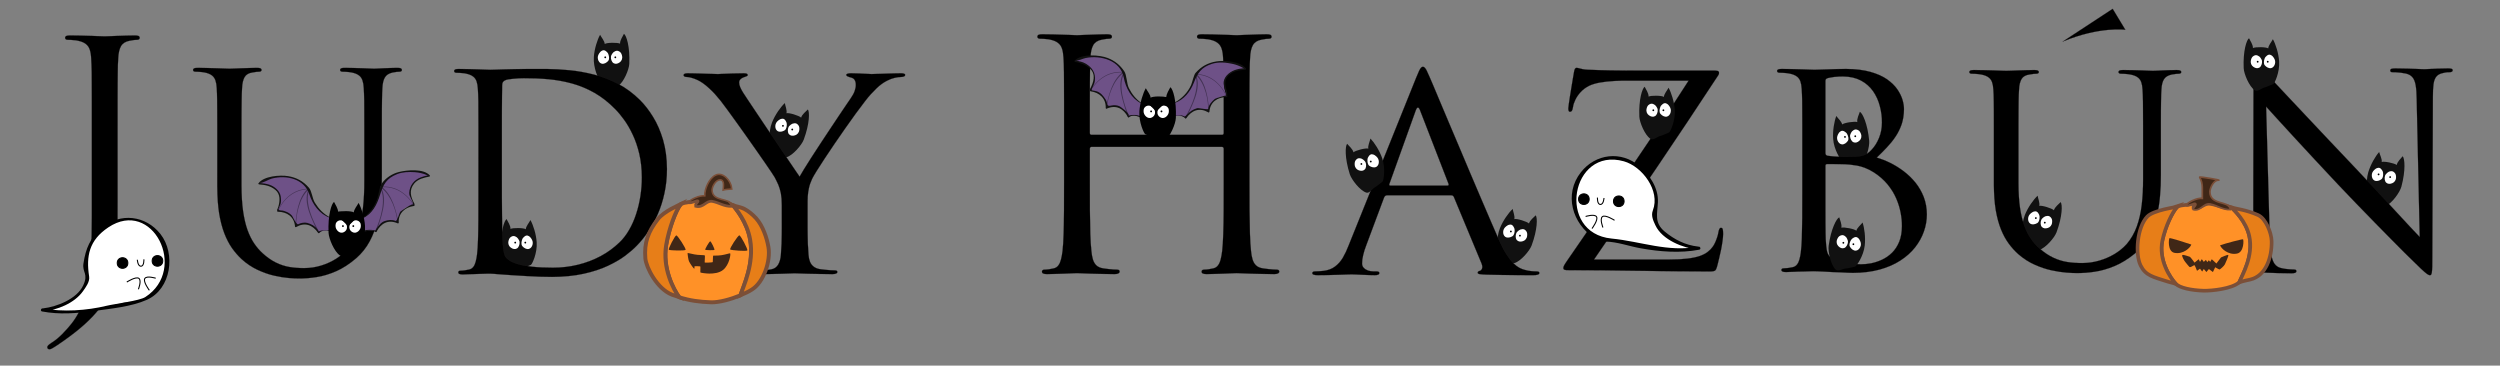 <?xml version="1.0" encoding="utf-8"?>
<!-- Generator: Adobe Illustrator 16.0.0, SVG Export Plug-In . SVG Version: 6.00 Build 0)  -->
<!DOCTYPE svg PUBLIC "-//W3C//DTD SVG 1.1//EN" "http://www.w3.org/Graphics/SVG/1.1/DTD/svg11.dtd">
<svg version="1.1" id="Layer_1" xmlns="http://www.w3.org/2000/svg" xmlns:xlink="http://www.w3.org/1999/xlink" x="0px" y="0px"
	 width="566.733px" height="82.877px" viewBox="0 0 566.733 82.877" enable-background="new 0 0 566.733 82.877"
	 xml:space="preserve">
<rect x="0" y="0" width="566.733" height="82.877" fill="#808080" stroke="none"/>
<g>
	<g>
		<path fill="#111111" d="M134.62,12.923c0.129-1.865,0.785-3.911,1.413-5.039c0.305,0.609,1.028,1.413,1.057,2.091l0,0
			c0.418-0.34,2.912-0.371,3.468-0.079l0,0c-0.014-0.828,0.642-1.677,0.885-2.234c0.556,0.357,1.385,2.891,1.213,6.802
			c-0.057,1.295-1.256,4.168-2.503,4.997c-0.692,0.459-1.561-0.533-2.398-0.686c-0.343-0.076-1.473-0.621-1.815-0.735
			C135.674,17.965,134.449,15.393,134.62,12.923z"/>
	</g>
	<g>
		<path fill="#FFFFFF" d="M136.861,11.401c-0.104-0.057-0.324,0.057-0.438,0.114c-0.247,0.124-0.438,0.352-0.59,0.581
			c-0.295,0.447-0.399,0.875-0.267,1.38c0.105,0.428,0.409,0.856,0.847,0.961c0.542,0.124,1.113-0.229,1.456-0.628
			c0.342-0.409,0.2-1.094,0.038-1.542c-0.086-0.248-0.257-0.438-0.457-0.6c-0.181-0.162-0.323-0.244-0.533-0.282"/>
	</g>
	<g>
		<path fill="#FFFFFF" d="M139.925,11.515c-0.209-0.066-0.666,0.162-0.818,0.295c-0.228,0.19-0.325,0.381-0.477,0.638
			c-0.276,0.457-0.113,1.228,0.201,1.637c0.305,0.4,0.847,0.466,1.275,0.267c0.542-0.238,0.904-0.638,0.952-1.256
			c0.019-0.342-0.114-0.856-0.324-1.132c-0.143-0.181-0.497-0.48-0.961-0.476"/>
	</g>
	<ellipse cx="139.488" cy="12.995" rx="0.2" ry="0.214"/>
	<ellipse cx="137.204" cy="12.995" rx="0.2" ry="0.214"/>
</g>
<g>
	<g>
		<path fill="#111111" d="M175.028,27.725c0.695-1.736,1.946-3.482,2.889-4.363c0.104,0.673,0.545,1.66,0.365,2.314l0,0
			c0.502-0.195,2.885,0.539,3.325,0.988l0,0c0.24-0.792,1.125-1.4,1.527-1.855c0.42,0.51,0.432,3.176-0.929,6.847
			c-0.451,1.215-2.473,3.583-3.914,3.989c-0.8,0.225-1.323-0.986-2.073-1.388c-0.303-0.177-1.211-1.042-1.503-1.256
			C174.486,32.847,174.108,30.023,175.028,27.725z"/>
	</g>
	<g>
		<path fill="#FFFFFF" d="M177.628,26.962c-0.082-0.086-0.326-0.045-0.452-0.026c-0.273,0.042-0.524,0.201-0.739,0.372
			c-0.417,0.335-0.648,0.711-0.677,1.232c-0.031,0.439,0.127,0.94,0.512,1.174c0.479,0.284,1.13,0.124,1.579-0.152
			c0.451-0.284,0.525-0.98,0.508-1.456c-0.006-0.262-0.11-0.496-0.251-0.711c-0.123-0.209-0.233-0.331-0.421-0.432"/>
	</g>
	<g>
		<path fill="#FFFFFF" d="M180.509,28.01c-0.178-0.127-0.683-0.05-0.869,0.03c-0.275,0.111-0.426,0.263-0.649,0.461
			c-0.403,0.35-0.484,1.134-0.311,1.619c0.167,0.474,0.664,0.704,1.132,0.645c0.589-0.061,1.056-0.33,1.291-0.904
			c0.123-0.32,0.154-0.851,0.039-1.177c-0.081-0.216-0.326-0.61-0.769-0.747"/>
	</g>
	<ellipse transform="matrix(0.952 0.306 -0.306 0.952 17.541 -53.492)" cx="179.639" cy="29.285" rx="0.2" ry="0.214"/>
	<ellipse transform="matrix(0.952 0.306 -0.306 0.952 17.288 -52.988)" cx="177.465" cy="28.585" rx="0.2" ry="0.214"/>
</g>
<g>
	<g>
		<path fill="#111111" d="M340.028,51.725c0.695-1.736,1.946-3.482,2.889-4.363c0.104,0.673,0.545,1.66,0.365,2.314l0,0
			c0.502-0.195,2.885,0.539,3.325,0.988l0,0c0.24-0.792,1.125-1.4,1.527-1.855c0.42,0.51,0.432,3.176-0.929,6.847
			c-0.451,1.215-2.473,3.583-3.914,3.989c-0.8,0.225-1.323-0.986-2.073-1.388c-0.303-0.177-1.211-1.042-1.503-1.256
			C339.486,56.847,339.108,54.023,340.028,51.725z"/>
	</g>
	<g>
		<path fill="#FFFFFF" d="M342.628,50.962c-0.082-0.086-0.326-0.045-0.452-0.026c-0.273,0.042-0.524,0.201-0.739,0.372
			c-0.417,0.335-0.648,0.711-0.677,1.232c-0.031,0.439,0.127,0.94,0.512,1.174c0.479,0.284,1.13,0.124,1.579-0.152
			c0.451-0.284,0.525-0.98,0.508-1.456c-0.006-0.262-0.11-0.496-0.251-0.711c-0.123-0.209-0.233-0.331-0.421-0.432"/>
	</g>
	<g>
		<path fill="#FFFFFF" d="M345.509,52.01c-0.178-0.127-0.683-0.05-0.869,0.03c-0.275,0.111-0.426,0.263-0.649,0.461
			c-0.403,0.35-0.484,1.134-0.311,1.619c0.167,0.474,0.664,0.704,1.132,0.645c0.589-0.061,1.056-0.33,1.291-0.904
			c0.123-0.32,0.154-0.851,0.039-1.177c-0.081-0.216-0.326-0.61-0.769-0.747"/>
	</g>
	<ellipse transform="matrix(0.952 0.306 -0.306 0.952 32.767 -102.764)" cx="344.639" cy="53.285" rx="0.2" ry="0.214"/>
	<ellipse transform="matrix(0.952 0.306 -0.306 0.952 32.571 -102.378)" cx="342.465" cy="52.585" rx="0.2" ry="0.214"/>
</g>
<g>
	<g>
		<path fill="#111111" d="M459.028,48.725c0.695-1.736,1.946-3.482,2.889-4.363c0.104,0.673,0.545,1.66,0.365,2.314l0,0
			c0.502-0.195,2.885,0.539,3.325,0.988l0,0c0.24-0.792,1.125-1.4,1.527-1.855c0.42,0.51,0.432,3.176-0.929,6.847
			c-0.451,1.215-2.473,3.583-3.914,3.989c-0.8,0.225-1.323-0.986-2.073-1.388c-0.303-0.177-1.211-1.042-1.503-1.256
			C458.486,53.847,458.108,51.023,459.028,48.725z"/>
	</g>
	<g>
		<path fill="#FFFFFF" d="M461.628,47.962c-0.082-0.086-0.326-0.045-0.452-0.026c-0.273,0.042-0.524,0.201-0.739,0.372
			c-0.417,0.335-0.648,0.711-0.677,1.232c-0.031,0.439,0.127,0.94,0.512,1.174c0.479,0.284,1.13,0.124,1.579-0.152
			c0.451-0.284,0.525-0.98,0.508-1.456c-0.006-0.262-0.11-0.496-0.251-0.711c-0.123-0.209-0.233-0.331-0.421-0.432"/>
	</g>
	<g>
		<path fill="#FFFFFF" d="M464.509,49.01c-0.178-0.127-0.683-0.05-0.869,0.03c-0.275,0.111-0.426,0.263-0.649,0.461
			c-0.403,0.35-0.484,1.134-0.311,1.619c0.167,0.474,0.664,0.704,1.132,0.645c0.589-0.061,1.056-0.33,1.291-0.904
			c0.123-0.32,0.154-0.851,0.039-1.177c-0.081-0.216-0.326-0.61-0.769-0.747"/>
	</g>
	<ellipse transform="matrix(0.952 0.306 -0.306 0.952 37.542 -139.271)" cx="463.639" cy="50.285" rx="0.2" ry="0.214"/>
	<ellipse transform="matrix(0.952 0.306 -0.306 0.952 37.373 -138.975)" cx="461.465" cy="49.585" rx="0.2" ry="0.214"/>
</g>
<g>
	<g>
		<path fill="#111111" d="M415.562,31.476c-0.125-1.866,0.248-3.982,0.716-5.184c0.385,0.562,1.21,1.261,1.331,1.929l0,0
			c0.368-0.394,2.834-0.763,3.425-0.548l0,0c-0.126-0.818,0.409-1.749,0.574-2.334c0.6,0.278,1.764,2.677,2.125,6.575
			c0.12,1.291-0.68,4.3-1.802,5.29c-0.624,0.549-1.619-0.316-2.469-0.354c-0.35-0.029-1.543-0.416-1.899-0.482
			C417.291,36.328,415.728,33.946,415.562,31.476z"/>
	</g>
	<g>
		<path fill="#FFFFFF" d="M417.577,29.663c-0.111-0.042-0.313,0.101-0.419,0.172c-0.228,0.156-0.385,0.408-0.505,0.655
			c-0.231,0.483-0.277,0.922-0.077,1.404c0.162,0.41,0.522,0.792,0.97,0.837c0.554,0.049,1.072-0.377,1.357-0.82
			c0.284-0.451,0.049-1.111-0.172-1.532c-0.119-0.233-0.314-0.399-0.534-0.533c-0.201-0.135-0.354-0.197-0.566-0.207"/>
	</g>
	<g>
		<path fill="#FFFFFF" d="M420.627,29.361c-0.216-0.038-0.638,0.25-0.771,0.403c-0.2,0.219-0.27,0.421-0.386,0.696
			c-0.212,0.49,0.054,1.231,0.421,1.594c0.356,0.355,0.903,0.347,1.3,0.092c0.505-0.31,0.809-0.754,0.772-1.374
			c-0.028-0.342-0.229-0.833-0.475-1.079c-0.166-0.16-0.557-0.409-1.017-0.34"/>
	</g>
	<ellipse transform="matrix(0.991 -0.137 0.137 0.991 -0.268 57.872)" cx="420.395" cy="30.886" rx="0.2" ry="0.214"/>
	<ellipse transform="matrix(0.991 -0.136 0.136 0.991 -0.368 56.989)" cx="418.132" cy="31.196" rx="0.2" ry="0.214"/>
</g>
<g>
	<g>
		<path fill="#111111" d="M536.867,39.069c0.53-1.793,1.614-3.648,2.471-4.613c0.166,0.661,0.697,1.603,0.579,2.271l0,0
			c0.481-0.242,2.922,0.268,3.402,0.675l0,0c0.166-0.812,0.99-1.499,1.348-1.99c0.466,0.469,0.726,3.123-0.289,6.904
			c-0.336,1.252-2.13,3.796-3.526,4.335c-0.776,0.299-1.409-0.858-2.192-1.189c-0.318-0.148-1.303-0.926-1.613-1.111
			C536.804,44.219,536.165,41.443,536.867,39.069z"/>
	</g>
	<g>
		<path fill="#FFFFFF" d="M539.385,38.068c-0.09-0.078-0.328-0.014-0.453,0.016c-0.268,0.068-0.503,0.25-0.702,0.439
			c-0.384,0.373-0.579,0.769-0.56,1.29c0.01,0.44,0.215,0.924,0.62,1.122c0.503,0.238,1.136,0.018,1.558-0.298
			c0.423-0.325,0.432-1.025,0.371-1.496c-0.03-0.26-0.156-0.484-0.315-0.685c-0.142-0.197-0.263-0.308-0.459-0.391"/>
	</g>
	<g>
		<path fill="#FFFFFF" d="M542.351,38.843c-0.189-0.11-0.685,0.013-0.862,0.111c-0.264,0.136-0.399,0.301-0.604,0.519
			c-0.369,0.386-0.376,1.174-0.158,1.641c0.211,0.457,0.726,0.639,1.187,0.537c0.582-0.115,1.021-0.427,1.201-1.02
			c0.093-0.331,0.074-0.861-0.071-1.176c-0.1-0.208-0.381-0.577-0.835-0.672"/>
	</g>
	<ellipse transform="matrix(0.977 0.215 -0.215 0.977 21.326 -115.568)" cx="541.604" cy="40.193" rx="0.2" ry="0.214"/>
	<ellipse transform="matrix(0.976 0.216 -0.216 0.976 21.353 -115.718)" cx="539.374" cy="39.698" rx="0.2" ry="0.214"/>
</g>
<g>
	<g>
		<path fill="#111111" d="M121.664,54.923c-0.129-1.865-0.785-3.911-1.413-5.039c-0.305,0.609-1.028,1.413-1.057,2.091l0,0
			c-0.418-0.34-2.912-0.371-3.468-0.079l0,0c0.014-0.828-0.642-1.677-0.885-2.234c-0.556,0.357-1.385,2.891-1.213,6.802
			c0.057,1.295,1.256,4.168,2.503,4.997c0.692,0.459,1.561-0.533,2.398-0.686c0.343-0.076,1.473-0.621,1.815-0.735
			C120.61,59.965,121.835,57.393,121.664,54.923z"/>
	</g>
	<g>
		<path fill="#FFFFFF" d="M119.423,53.401c0.104-0.057,0.324,0.057,0.438,0.114c0.247,0.124,0.438,0.352,0.59,0.581
			c0.295,0.447,0.399,0.875,0.267,1.38c-0.105,0.428-0.409,0.856-0.847,0.961c-0.542,0.124-1.113-0.229-1.456-0.628
			c-0.342-0.409-0.2-1.094-0.038-1.542c0.086-0.248,0.257-0.438,0.457-0.6c0.181-0.162,0.323-0.244,0.533-0.282"/>
	</g>
	<g>
		<path fill="#FFFFFF" d="M116.359,53.515c0.209-0.066,0.666,0.162,0.818,0.295c0.228,0.19,0.325,0.381,0.477,0.638
			c0.276,0.457,0.113,1.228-0.201,1.637c-0.305,0.4-0.847,0.466-1.275,0.267c-0.542-0.238-0.904-0.638-0.952-1.256
			c-0.019-0.342,0.114-0.856,0.324-1.132c0.143-0.181,0.497-0.48,0.961-0.476"/>
	</g>
	<ellipse cx="116.796" cy="54.995" rx="0.2" ry="0.214"/>
	<ellipse cx="119.08" cy="54.995" rx="0.2" ry="0.214"/>
</g>
<g>
	<path stroke="#231F20" stroke-width="0.042" stroke-miterlimit="22.926" d="M26.658,28.564c0-2.194,0-4.069,0-5.617
		c0-1.543,0-2.843,0.012-3.88c0-1.05,0.012-1.926,0.024-2.621c0-0.685,0.026-1.285,0.032-1.78c0.024-0.486,0.048-0.956,0.073-1.393
		c0.044-1.229,0.267-2.173,0.639-2.822c0.37-0.635,1.021-1.049,1.937-1.213c0.402-0.071,0.742-0.131,0.997-0.168
		c0.267-0.033,0.507-0.046,0.742-0.046c0.137,0,0.267-0.034,0.384-0.104c0.099-0.072,0.162-0.177,0.174-0.319
		c0-0.214-0.093-0.356-0.267-0.449c-0.186-0.083-0.463-0.117-0.848-0.117c-0.532,0-1.17,0.013-1.9,0.034
		c-0.724,0.013-1.443,0.047-2.161,0.071c-0.718,0.025-1.336,0.046-1.844,0.071c-0.507,0.024-0.811,0.033-0.916,0.033
		c-0.105,0-0.408-0.009-0.94-0.033c-0.521-0.025-1.17-0.046-1.951-0.071c-0.774-0.024-1.597-0.059-2.47-0.071
		c-0.865-0.021-1.702-0.034-2.507-0.034c-0.376,0-0.655,0.034-0.841,0.117c-0.174,0.093-0.273,0.235-0.273,0.449
		c0.014,0.143,0.075,0.247,0.18,0.319c0.111,0.07,0.243,0.104,0.378,0.104c0.223,0,0.477,0,0.768,0.024
		c0.303,0.014,0.593,0.034,0.884,0.072c0.285,0.021,0.521,0.07,0.718,0.117c0.756,0.151,1.344,0.399,1.765,0.729
		c0.427,0.319,0.718,0.756,0.904,1.301c0.174,0.529,0.291,1.203,0.321,2.005c0.024,0.437,0.05,0.906,0.069,1.393
		c0.012,0.495,0.037,1.096,0.049,1.78c0,0.695,0.014,1.571,0.014,2.621c0.012,1.037,0.012,2.337,0.012,3.88c0,1.548,0,3.423,0,5.617
		v20.463c0,3.032-0.062,5.697-0.174,7.986c-0.129,2.303-0.315,4.309-0.558,6.008c-0.247,1.711-0.544,3.185-0.916,4.449
		c-0.358,1.252-0.805,2.359-1.288,3.305c-0.501,0.955-1.058,1.828-1.682,2.609c-0.626,0.787-1.312,1.566-2.068,2.332
		c-0.322,0.33-0.706,0.676-1.132,1.039c-0.447,0.365-0.874,0.686-1.3,0.945c-0.315,0.201-0.558,0.377-0.718,0.531
		c-0.174,0.15-0.261,0.328-0.261,0.529c0.012,0.143,0.062,0.248,0.167,0.318c0.099,0.072,0.204,0.107,0.322,0.107
		c0.105,0,0.198-0.023,0.267-0.049c0.081-0.02,0.154-0.059,0.223-0.092c0.358-0.189,0.786-0.449,1.275-0.781
		c0.494-0.33,0.971-0.658,1.436-0.99c1.882-1.32,3.479-2.582,4.815-3.787c1.336-1.203,2.444-2.383,3.317-3.553
		c0.865-1.156,1.553-2.324,2.03-3.49c0.415-1.004,0.756-1.996,1.021-3.013c0.267-1.001,0.465-2.075,0.612-3.208
		c0.149-1.146,0.254-2.407,0.317-3.812c0.067-1.391,0.105-2.985,0.124-4.769c0.012-1.782,0.012-3.81,0.012-6.087V28.564
		L26.658,28.564z"/>
	<path stroke="#231F20" stroke-width="0.042" stroke-miterlimit="22.926" d="M49.256,42.416c0.012,2.254,0.149,4.236,0.42,5.952
		c0.285,1.727,0.675,3.225,1.17,4.506c0.495,1.281,1.071,2.398,1.732,3.349c0.675,0.949,1.393,1.775,2.167,2.501
		c1.138,1.033,2.345,1.838,3.621,2.438c1.288,0.601,2.537,1.042,3.756,1.321c1.233,0.282,2.333,0.455,3.324,0.538
		c0.978,0.084,1.758,0.115,2.302,0.106c1.257,0.017,2.594-0.084,4.023-0.314c1.431-0.216,2.903-0.658,4.419-1.32
		c1.524-0.662,3.04-1.652,4.562-2.955c1.255-1.105,2.278-2.378,3.044-3.813c0.768-1.427,1.356-2.969,1.759-4.599
		c0.396-1.634,0.667-3.309,0.805-5.023c0.147-1.715,0.21-3.419,0.204-5.106v-6.632c0-1.922,0-3.565,0-4.92
		c0-1.353,0-2.488,0.006-3.398c0-0.92,0.012-1.687,0.024-2.297c0.012-0.597,0.019-1.123,0.031-1.56
		c0.02-0.423,0.044-0.835,0.062-1.219c0.042-1.074,0.241-1.891,0.582-2.438c0.333-0.558,0.922-0.919,1.757-1.096
		c0.366-0.062,0.669-0.114,0.904-0.146c0.242-0.031,0.458-0.04,0.669-0.04c0.142,0,0.253-0.031,0.352-0.093
		c0.106-0.062,0.155-0.155,0.155-0.279c0-0.185-0.087-0.31-0.241-0.393c-0.167-0.071-0.422-0.103-0.768-0.103
		c-0.483,0-1.002,0.01-1.566,0.031c-0.556,0.009-1.108,0.04-1.634,0.062c-0.525,0.02-0.978,0.041-1.354,0.062
		c-0.378,0.019-0.62,0.03-0.75,0.03c-0.105,0-0.364-0.012-0.798-0.03c-0.433-0.021-0.979-0.043-1.622-0.062
		c-0.637-0.021-1.336-0.053-2.08-0.062c-0.736-0.021-1.466-0.031-2.191-0.031c-0.346,0-0.601,0.031-0.767,0.103
		c-0.155,0.083-0.242,0.208-0.242,0.393c0.014,0.124,0.062,0.218,0.155,0.279c0.105,0.062,0.223,0.093,0.346,0.093
		c0.205,0,0.435,0,0.7,0.021c0.273,0.009,0.533,0.031,0.798,0.062c0.261,0.02,0.483,0.062,0.651,0.103
		c0.687,0.136,1.219,0.353,1.603,0.641c0.39,0.278,0.649,0.663,0.817,1.139c0.16,0.464,0.267,1.053,0.297,1.755
		c0.031,0.384,0.049,0.796,0.061,1.219c0.02,0.437,0.032,0.963,0.044,1.56c0,0.61,0.012,1.377,0.012,2.297
		c0.006,0.91,0.006,2.046,0.006,3.398c0,1.354,0,2.998,0,4.92v7.749c0.012,2.13-0.093,4.135-0.303,5.995s-0.582,3.565-1.114,5.104
		c-0.538,1.55-1.288,2.915-2.24,4.095c-0.768,0.896-1.678,1.674-2.731,2.346c-1.051,0.658-2.184,1.177-3.404,1.547
		c-1.225,0.375-2.48,0.569-3.78,0.569c-1.189,0.013-2.321-0.071-3.386-0.246c-1.051-0.177-2.092-0.519-3.095-1.014
		c-1.009-0.498-2.03-1.21-3.051-2.15c-0.681-0.628-1.312-1.362-1.882-2.21c-0.576-0.847-1.07-1.86-1.504-3.048
		c-0.42-1.188-0.754-2.605-0.991-4.259c-0.229-1.644-0.358-3.574-0.358-5.797v-8.681c0-1.922,0-3.565,0-4.92
		c0-1.353,0-2.488,0.012-3.398c0-0.92,0.012-1.687,0.024-2.297c0-0.597,0.018-1.123,0.03-1.56c0.02-0.423,0.038-0.835,0.062-1.219
		c0.043-1.083,0.241-1.912,0.576-2.491c0.34-0.575,0.928-0.929,1.757-1.043c0.372-0.062,0.675-0.114,0.904-0.146
		c0.242-0.031,0.465-0.04,0.675-0.04c0.135,0,0.253-0.031,0.347-0.093c0.105-0.062,0.16-0.155,0.16-0.279
		c0-0.185-0.087-0.31-0.241-0.393c-0.174-0.071-0.422-0.103-0.768-0.103c-0.489,0-1.052,0.01-1.696,0.031
		c-0.643,0.009-1.281,0.04-1.924,0.062c-0.645,0.02-1.201,0.041-1.684,0.062c-0.477,0.019-0.792,0.03-0.946,0.03
		c-0.162,0-0.477-0.012-0.979-0.03c-0.495-0.021-1.096-0.043-1.801-0.062c-0.706-0.021-1.448-0.053-2.228-0.062
		c-0.78-0.021-1.528-0.031-2.254-0.031c-0.346,0-0.601,0.031-0.767,0.103c-0.162,0.083-0.242,0.208-0.242,0.393
		c0.006,0.124,0.062,0.218,0.155,0.279c0.105,0.062,0.223,0.093,0.346,0.093c0.204,0,0.434,0,0.699,0.021
		c0.273,0.009,0.534,0.031,0.799,0.062c0.26,0.02,0.471,0.062,0.65,0.103c0.688,0.136,1.219,0.353,1.603,0.641
		c0.376,0.278,0.649,0.663,0.817,1.139c0.162,0.464,0.267,1.053,0.297,1.755c0.018,0.384,0.037,0.796,0.061,1.219
		c0.014,0.437,0.032,0.963,0.032,1.56c0.012,0.61,0.019,1.377,0.019,2.297c0.012,0.91,0.012,2.046,0.012,3.398
		c0,1.354,0,2.998,0,4.92V42.416L49.256,42.416z"/>
	<path stroke="#231F20" stroke-width="0.042" stroke-miterlimit="22.926" d="M108.452,44.348c0,1.983,0,3.822-0.012,5.527
		c-0.006,1.693-0.038,3.212-0.081,4.538c-0.044,1.336-0.117,2.435-0.222,3.308c-0.075,0.594-0.18,1.139-0.31,1.622
		c-0.125,0.473-0.303,0.871-0.545,1.172c-0.235,0.306-0.564,0.511-0.984,0.594c-0.297,0.062-0.613,0.125-0.946,0.174
		c-0.34,0.043-0.657,0.075-0.954,0.075c-0.184,0-0.315,0.039-0.39,0.111c-0.085,0.071-0.117,0.164-0.117,0.256
		c0,0.186,0.087,0.31,0.249,0.381c0.166,0.081,0.42,0.111,0.766,0.111c0.489-0.01,1.065-0.03,1.722-0.062
		c0.655-0.041,1.306-0.059,1.949-0.059c0.681-0.031,1.257-0.053,1.72-0.053c0.471-0.01,0.744-0.01,0.817-0.01
		c0.119,0,0.408,0.02,0.885,0.05c0.477,0.04,1.089,0.084,1.838,0.145c0.75,0.051,1.591,0.113,2.533,0.174
		c0.916,0.062,1.88,0.125,2.891,0.174c1.001,0.062,2.016,0.105,3.021,0.145c1.015,0.032,1.973,0.054,2.889,0.054
		c2.692-0.021,5.076-0.258,7.156-0.721c2.091-0.462,3.904-1.057,5.458-1.786c1.553-0.729,2.859-1.489,3.948-2.3
		c1.078-0.813,1.951-1.572,2.626-2.281c0.896-0.913,1.751-1.962,2.567-3.153c0.811-1.2,1.541-2.524,2.186-3.983
		c0.643-1.469,1.15-3.052,1.516-4.766c0.372-1.705,0.564-3.534,0.568-5.475c-0.018-2.441-0.314-4.642-0.884-6.601
		c-0.582-1.963-1.332-3.698-2.26-5.196c-0.916-1.501-1.919-2.785-2.996-3.854c-1.522-1.51-3.168-2.72-4.927-3.645
		c-1.775-0.923-3.588-1.621-5.458-2.104c-1.87-0.474-3.713-0.811-5.533-0.987c-1.813-0.173-3.534-0.267-5.15-0.287
		c-1.615-0.011-3.057-0.011-4.326,0c-0.958,0-1.9,0.012-2.829,0.03c-0.928,0.012-1.795,0.043-2.586,0.062
		c-0.792,0.022-1.467,0.043-2.013,0.062c-0.55,0.021-0.922,0.03-1.12,0.03c-0.099,0-0.371-0.009-0.854-0.03
		c-0.477-0.02-1.071-0.04-1.777-0.062c-0.706-0.019-1.454-0.05-2.246-0.062c-0.792-0.019-1.554-0.03-2.278-0.03
		c-0.352,0-0.606,0.03-0.774,0.104c-0.154,0.08-0.241,0.204-0.241,0.39c0.012,0.124,0.062,0.213,0.154,0.275
		c0.111,0.062,0.224,0.094,0.354,0.094c0.198,0,0.433,0,0.693,0.021c0.279,0.01,0.538,0.031,0.805,0.062
		c0.267,0.019,0.477,0.062,0.655,0.102c0.681,0.134,1.221,0.35,1.603,0.638c0.39,0.276,0.657,0.656,0.824,1.13
		c0.154,0.461,0.259,1.046,0.297,1.746c0.018,0.38,0.037,0.788,0.061,1.209c0.012,0.434,0.03,0.956,0.044,1.551
		c0,0.606,0.006,1.368,0.006,2.281c0.012,0.903,0.012,2.032,0.012,3.379s0,2.978,0,4.887V44.348L108.452,44.348z M113.774,32.52
		c0-1.2,0-2.454,0-3.76c0-1.303,0-2.565,0.006-3.798c0-1.222,0.012-2.333,0.024-3.298c0-0.976,0.019-1.733,0.031-2.27
		c0-0.337,0.05-0.597,0.167-0.779c0.117-0.186,0.303-0.341,0.594-0.452c0.136-0.062,0.354-0.124,0.675-0.177
		c0.315-0.049,0.68-0.093,1.096-0.133c0.415-0.04,0.823-0.071,1.237-0.093c0.408-0.019,0.78-0.031,1.108-0.031
		c1.888-0.009,3.744,0.062,5.583,0.227c1.825,0.167,3.621,0.495,5.359,0.966c1.751,0.482,3.441,1.183,5.076,2.107
		c1.634,0.934,3.199,2.145,4.685,3.664c0.669,0.659,1.344,1.479,2.049,2.445c0.706,0.965,1.361,2.095,1.961,3.379
		c0.613,1.284,1.108,2.729,1.492,4.342c0.378,1.625,0.57,3.41,0.582,5.359c0,1.431-0.111,2.848-0.328,4.253
		c-0.224,1.408-0.539,2.764-0.972,4.057c-0.42,1.303-0.954,2.495-1.584,3.584c-0.631,1.1-1.361,2.046-2.186,2.835
		c-1.255,1.213-2.667,2.249-4.251,3.102c-1.597,0.854-3.293,1.501-5.119,1.952c-1.826,0.452-3.726,0.678-5.701,0.678
		c-1.856,0-3.429-0.074-4.716-0.216c-1.288-0.146-2.345-0.34-3.156-0.576c-0.823-0.234-1.461-0.505-1.912-0.789
		c-0.453-0.301-0.78-0.589-0.979-0.886c-0.174-0.244-0.297-0.638-0.396-1.169c-0.093-0.546-0.167-1.129-0.21-1.768
		c-0.042-0.638-0.075-1.211-0.093-1.745c-0.019-0.298-0.031-0.852-0.043-1.663c-0.02-0.813-0.032-1.81-0.044-3.01
		c-0.006-1.201-0.019-2.535-0.031-4.015c-0.006-1.479-0.006-3.039-0.006-4.683V32.52L113.774,32.52z"/>
	<path stroke="#231F20" stroke-width="0.042" stroke-miterlimit="22.926" d="M177.228,51.72c0,0.33,0,0.805-0.012,1.426
		c0,0.622-0.018,1.334-0.044,2.127c-0.036,0.795-0.079,1.615-0.147,2.47c-0.062,0.886-0.267,1.628-0.606,2.219
		c-0.348,0.592-0.861,0.962-1.555,1.093c-0.321,0.062-0.673,0.12-1.045,0.172c-0.372,0.039-0.718,0.069-1.039,0.069
		c-0.212,0-0.348,0.041-0.434,0.111c-0.093,0.071-0.124,0.161-0.124,0.251c0,0.18,0.093,0.301,0.267,0.37
		c0.186,0.081,0.463,0.113,0.847,0.113c0.545,0,1.17-0.013,1.9-0.032c0.718-0.021,1.448-0.04,2.161-0.058
		c0.718-0.023,1.331-0.041,1.844-0.062c0.508-0.019,0.811-0.03,0.916-0.03c0.099,0,0.415,0.012,0.948,0.03
		c0.532,0.021,1.207,0.039,2.03,0.062c0.811,0.018,1.708,0.036,2.679,0.058c0.966,0.02,1.938,0.032,2.903,0.032
		c0.378,0,0.657-0.041,0.843-0.131c0.172-0.081,0.265-0.201,0.265-0.353c0-0.09-0.031-0.18-0.111-0.251
		c-0.093-0.07-0.235-0.111-0.439-0.111c-0.222,0-0.513-0.01-0.873-0.03c-0.372-0.029-0.754-0.06-1.157-0.091
		c-0.396-0.039-0.768-0.08-1.102-0.12c-0.688-0.081-1.245-0.278-1.641-0.582c-0.402-0.291-0.693-0.681-0.878-1.142
		c-0.186-0.474-0.303-1.006-0.335-1.588c-0.073-0.854-0.117-1.675-0.154-2.47c-0.024-0.793-0.044-1.505-0.044-2.127
		c-0.012-0.621-0.012-1.096-0.012-1.426v-5.178c-0.012-0.662,0.012-1.315,0.032-1.969c0.037-0.641,0.13-1.303,0.277-1.968
		c0.144-0.672,0.396-1.365,0.731-2.086c0.185-0.381,0.526-0.963,1.009-1.749c0.488-0.792,1.082-1.704,1.775-2.758
		c0.7-1.054,1.443-2.178,2.254-3.362c0.811-1.186,1.622-2.368,2.457-3.554c0.823-1.173,1.621-2.287,2.377-3.333
		c0.754-1.042,1.442-1.946,2.03-2.708c0.594-0.773,1.059-1.336,1.393-1.687c0.501-0.541,0.94-0.993,1.324-1.364
		c0.378-0.362,0.762-0.685,1.132-0.953c0.359-0.272,0.78-0.523,1.232-0.756c0.569-0.3,1.145-0.511,1.727-0.649
		c0.583-0.133,1.078-0.192,1.474-0.192c0.277,0,0.501-0.049,0.662-0.13c0.162-0.08,0.242-0.201,0.242-0.353
		c-0.012-0.12-0.093-0.21-0.267-0.269c-0.174-0.062-0.384-0.09-0.637-0.09c-0.279,0-0.663,0-1.17,0.018
		c-0.501,0.01-1.057,0.02-1.658,0.041c-0.596,0.018-1.183,0.04-1.74,0.059c-0.57,0.012-1.045,0.031-1.441,0.04
		c-0.402,0.013-0.651,0.022-0.738,0.022c-0.197,0-0.55-0.022-1.033-0.051c-0.501-0.03-1.058-0.062-1.696-0.08
		c-0.625-0.031-1.25-0.049-1.869-0.049c-0.347,0-0.626,0.027-0.811,0.09c-0.198,0.059-0.297,0.148-0.297,0.269
		c0,0.143,0.099,0.264,0.283,0.344c0.186,0.09,0.446,0.17,0.756,0.26c0.42,0.09,0.706,0.291,0.873,0.591
		c0.172,0.304,0.253,0.662,0.241,1.096c0.012,0.39-0.081,0.843-0.253,1.355c-0.174,0.511-0.489,1.083-0.929,1.715
		c-0.21,0.291-0.544,0.783-1.009,1.476c-0.463,0.682-1.021,1.504-1.658,2.46c-0.639,0.954-1.324,1.976-2.043,3.071
		c-0.73,1.092-1.448,2.188-2.178,3.292c-0.718,1.102-1.405,2.148-2.043,3.142c-0.625,0.983-1.183,1.847-1.633,2.591
		c-0.465,0.742-0.792,1.302-0.991,1.674c-0.186-0.26-0.532-0.762-1.039-1.517c-0.514-0.743-1.126-1.644-1.846-2.721
		c-1.602-2.37-3.212-4.74-4.802-7.124c-0.824-1.226-1.591-2.37-2.309-3.444c-0.706-1.061-1.319-1.965-1.807-2.707
		c-0.501-0.756-0.825-1.257-0.997-1.517c-0.279-0.452-0.501-0.864-0.663-1.244c-0.162-0.381-0.248-0.752-0.248-1.105
		c0-0.241,0.086-0.451,0.248-0.631c0.162-0.183,0.384-0.331,0.663-0.452c0.321-0.121,0.562-0.201,0.748-0.272
		c0.186-0.067,0.291-0.161,0.291-0.27c0.012-0.12-0.042-0.223-0.162-0.303c-0.129-0.08-0.37-0.117-0.742-0.117
		c-0.916,0-1.783,0.018-2.612,0.049c-0.823,0.019-1.528,0.05-2.11,0.08c-0.564,0.028-0.946,0.051-1.12,0.051
		c-0.081,0-0.329-0.01-0.724-0.022c-0.402-0.009-0.892-0.028-1.468-0.04c-0.582-0.019-1.188-0.041-1.801-0.059
		c-0.625-0.021-1.194-0.031-1.702-0.041c-0.525-0.018-0.916-0.018-1.194-0.018c-0.315,0-0.55,0.037-0.688,0.117
		c-0.148,0.08-0.222,0.183-0.222,0.303c0.012,0.148,0.086,0.251,0.222,0.322c0.137,0.068,0.291,0.099,0.477,0.099
		c0.216,0,0.489,0.041,0.823,0.112c0.335,0.08,0.681,0.188,1.065,0.331c0.384,0.148,0.754,0.318,1.102,0.52
		c0.637,0.362,1.367,0.913,2.185,1.668c0.823,0.743,1.664,1.675,2.55,2.789c0.359,0.451,0.835,1.086,1.423,1.896
		c0.582,0.805,1.257,1.718,1.987,2.742c0.73,1.021,1.498,2.086,2.284,3.2c0.779,1.104,1.553,2.196,2.297,3.262
		c0.742,1.064,1.423,2.038,2.042,2.93c0.612,0.895,1.126,1.629,1.504,2.21c0.396,0.591,0.631,0.953,0.711,1.104
		c0.297,0.562,0.576,1.133,0.823,1.696c0.229,0.56,0.428,1.204,0.57,1.925c0.135,0.733,0.204,1.628,0.204,2.702V51.72L177.228,51.72
		z"/>
	<path stroke="#231F20" stroke-width="0.042" stroke-miterlimit="22.926" d="M283.246,28.626c0-2.23,0-4.137,0-5.706
		s0-2.888,0.012-3.942c0-1.067,0.012-1.956,0.024-2.662c0.014-0.696,0.026-1.306,0.032-1.81c0.024-0.493,0.049-0.972,0.075-1.415
		c0.043-1.247,0.265-2.206,0.637-2.865c0.372-0.646,1.021-1.065,1.937-1.235c0.402-0.07,0.744-0.129,0.997-0.167
		c0.267-0.034,0.508-0.046,0.744-0.046c0.148,0,0.277-0.037,0.383-0.108c0.111-0.071,0.174-0.18,0.174-0.325
		c0-0.214-0.093-0.359-0.267-0.455c-0.184-0.084-0.463-0.12-0.847-0.12c-0.532,0-1.17,0.012-1.894,0.036
		c-0.73,0.014-1.448,0.05-2.167,0.072c-0.718,0.024-1.33,0.049-1.844,0.07c-0.501,0.025-0.811,0.037-0.916,0.037
		c-0.093,0-0.408-0.012-0.928-0.037c-0.52-0.021-1.183-0.046-1.963-0.07c-0.772-0.022-1.597-0.059-2.469-0.072
		c-0.867-0.024-1.702-0.036-2.507-0.036c-0.378,0-0.657,0.036-0.843,0.12c-0.172,0.096-0.265,0.241-0.265,0.455
		c0.006,0.146,0.067,0.254,0.172,0.325c0.111,0.071,0.242,0.108,0.384,0.108c0.216,0,0.471,0,0.762,0.021
		c0.303,0.013,0.594,0.037,0.884,0.074c0.285,0.021,0.533,0.071,0.719,0.117c0.754,0.158,1.343,0.408,1.763,0.746
		c0.428,0.321,0.718,0.765,0.904,1.318c0.173,0.539,0.291,1.222,0.323,2.036c0.037,0.443,0.061,0.922,0.073,1.415
		c0.018,0.504,0.032,1.113,0.044,1.81c0,0.706,0.012,1.595,0.012,2.662c0.012,1.055,0.012,2.373,0.012,3.942s0,3.476,0,5.706v1.511
		c0,0.18-0.051,0.284-0.13,0.347c-0.081,0.06-0.174,0.083-0.291,0.083h-29.505c-0.105,0-0.21-0.023-0.291-0.083
		c-0.081-0.062-0.129-0.167-0.129-0.347v-1.511c0-2.23,0-4.137,0-5.706s0-2.888,0.012-3.942c0-1.067,0.012-1.956,0.024-2.662
		c0-0.696,0.024-1.306,0.037-1.81c0.026-0.493,0.044-0.972,0.069-1.415c0.042-1.247,0.267-2.206,0.637-2.865
		c0.372-0.646,1.022-1.065,1.938-1.235c0.408-0.07,0.742-0.129,0.997-0.167c0.265-0.034,0.514-0.046,0.742-0.046
		c0.149,0,0.279-0.037,0.384-0.108c0.118-0.071,0.172-0.18,0.172-0.325c0-0.214-0.091-0.359-0.265-0.455
		c-0.186-0.084-0.465-0.12-0.847-0.12c-0.533,0-1.17,0.012-1.902,0.036c-0.718,0.014-1.441,0.05-2.159,0.072
		c-0.718,0.024-1.331,0.049-1.844,0.07c-0.508,0.025-0.811,0.037-0.916,0.037c-0.107,0-0.404-0.012-0.942-0.037
		c-0.52-0.021-1.169-0.046-1.943-0.07c-0.78-0.022-1.603-0.059-2.47-0.072c-0.872-0.024-1.708-0.036-2.507-0.036
		c-0.384,0-0.661,0.036-0.847,0.12c-0.174,0.096-0.267,0.241-0.267,0.455c0.012,0.146,0.068,0.254,0.174,0.325
		c0.117,0.071,0.241,0.108,0.384,0.108c0.216,0,0.476,0,0.761,0.021c0.303,0.013,0.594,0.037,0.885,0.074
		c0.291,0.021,0.52,0.071,0.718,0.117c0.756,0.158,1.344,0.408,1.765,0.746c0.426,0.321,0.718,0.765,0.903,1.318
		c0.174,0.539,0.291,1.222,0.328,2.036c0.019,0.443,0.044,0.922,0.069,1.415c0.012,0.504,0.03,1.113,0.042,1.81
		c0,0.706,0.012,1.595,0.012,2.662c0.012,1.055,0.012,2.373,0.012,3.942s0,3.476,0,5.706v12.658c0,2.312,0,4.456-0.012,6.446
		c-0.012,1.978-0.042,3.754-0.093,5.298c-0.043,1.56-0.124,2.841-0.241,3.859c-0.081,0.696-0.198,1.33-0.34,1.895
		c-0.137,0.551-0.335,1.018-0.602,1.368c-0.253,0.358-0.611,0.598-1.076,0.693c-0.328,0.073-0.675,0.145-1.045,0.204
		c-0.372,0.049-0.719,0.082-1.047,0.082c-0.205,0-0.346,0.051-0.427,0.135c-0.093,0.083-0.131,0.191-0.131,0.3
		c0,0.213,0.093,0.358,0.273,0.441c0.186,0.097,0.465,0.135,0.843,0.135c0.544,0,1.175-0.013,1.906-0.038
		c0.718-0.024,1.448-0.046,2.153-0.07c0.718-0.026,1.336-0.051,1.844-0.071c0.514-0.024,0.811-0.038,0.917-0.038
		c0.105,0,0.42,0.014,0.952,0.038c0.52,0.021,1.207,0.045,2.03,0.071c0.811,0.024,1.702,0.046,2.681,0.07
		c0.958,0.025,1.937,0.038,2.897,0.038c0.384,0,0.661-0.051,0.847-0.159c0.174-0.096,0.267-0.237,0.267-0.417
		c0-0.108-0.03-0.217-0.117-0.3c-0.093-0.084-0.23-0.135-0.44-0.135c-0.216,0-0.507-0.009-0.866-0.033
		c-0.372-0.037-0.756-0.075-1.164-0.108c-0.39-0.049-0.76-0.096-1.102-0.145c-0.682-0.096-1.219-0.335-1.591-0.693
		c-0.364-0.351-0.625-0.817-0.786-1.368c-0.16-0.564-0.277-1.198-0.333-1.895c-0.118-1.019-0.198-2.3-0.247-3.859
		c-0.044-1.544-0.081-3.32-0.093-5.298c-0.012-1.99-0.012-4.135-0.012-6.446v-7.552c0-0.183,0.048-0.3,0.129-0.35
		c0.081-0.059,0.186-0.096,0.291-0.084h29.505c0.117,0,0.21,0.038,0.291,0.109c0.079,0.07,0.13,0.179,0.13,0.324v7.552
		c0,2.312,0,4.456-0.012,6.446c-0.012,1.978-0.039,3.754-0.093,5.298c-0.05,1.56-0.129,2.841-0.242,3.859
		c-0.085,0.696-0.197,1.33-0.34,1.895c-0.136,0.551-0.333,1.018-0.601,1.368c-0.253,0.358-0.619,0.598-1.083,0.693
		c-0.321,0.073-0.667,0.145-1.039,0.204c-0.372,0.049-0.718,0.082-1.045,0.082c-0.21,0-0.347,0.051-0.428,0.135
		c-0.093,0.083-0.129,0.191-0.129,0.3c0,0.213,0.093,0.358,0.267,0.441c0.186,0.097,0.463,0.135,0.847,0.135
		c0.544,0,1.17-0.013,1.9-0.038c0.724-0.024,1.455-0.046,2.173-0.07c0.706-0.026,1.318-0.051,1.832-0.071
		c0.507-0.024,0.811-0.038,0.916-0.038c0.105,0,0.415,0.014,0.954,0.038c0.532,0.021,1.205,0.045,2.03,0.071
		c0.823,0.024,1.714,0.046,2.673,0.07c0.966,0.025,1.938,0.038,2.903,0.038c0.384,0,0.663-0.051,0.849-0.159
		c0.172-0.096,0.266-0.237,0.266-0.417c0-0.108-0.037-0.217-0.118-0.3c-0.093-0.084-0.229-0.135-0.439-0.135
		c-0.222,0-0.513-0.009-0.873-0.033c-0.372-0.037-0.748-0.075-1.157-0.108c-0.396-0.049-0.768-0.096-1.102-0.145
		c-0.687-0.096-1.221-0.335-1.591-0.693c-0.36-0.351-0.625-0.817-0.787-1.368c-0.161-0.564-0.279-1.198-0.34-1.895
		c-0.111-1.019-0.192-2.3-0.242-3.859c-0.042-1.544-0.081-3.32-0.093-5.298c-0.012-1.99-0.012-4.135-0.012-6.446V28.626
		L283.246,28.626z"/>
	<path stroke="#231F20" stroke-width="0.042" stroke-miterlimit="22.926" d="M305.726,55.635c-0.39,1.033-0.829,1.952-1.312,2.783
		c-0.489,0.816-1.083,1.49-1.783,2.004c-0.688,0.521-1.553,0.849-2.574,0.981c-0.297,0.031-0.619,0.062-1.002,0.08
		c-0.384,0.03-0.7,0.04-0.96,0.04c-0.168,0-0.315,0.032-0.427,0.093c-0.111,0.062-0.18,0.155-0.18,0.275
		c0,0.187,0.099,0.31,0.315,0.382c0.204,0.08,0.525,0.11,0.966,0.11c0.799,0,1.609-0.009,2.432-0.03
		c0.811-0.019,1.579-0.041,2.296-0.062c0.724-0.018,1.343-0.039,1.85-0.062c0.501-0.018,0.867-0.027,1.059-0.027
		s0.495,0.01,0.91,0.027c0.402,0.023,0.879,0.045,1.399,0.062c0.514,0.021,1.033,0.044,1.553,0.062
		c0.527,0.021,0.991,0.03,1.405,0.03c0.303,0,0.551-0.03,0.731-0.11c0.178-0.072,0.283-0.195,0.283-0.382
		c0-0.12-0.055-0.213-0.16-0.275c-0.111-0.061-0.279-0.093-0.514-0.093h-0.681c-0.39,0-0.787-0.059-1.17-0.182
		c-0.39-0.134-0.718-0.329-0.977-0.594c-0.272-0.255-0.408-0.592-0.416-1c0-0.563,0.074-1.188,0.248-1.895
		c0.154-0.705,0.39-1.441,0.693-2.219l4.054-10.86c0.068-0.154,0.161-0.275,0.26-0.358c0.111-0.093,0.247-0.134,0.421-0.134h14.521
		c0.167,0,0.297,0.031,0.383,0.093c0.093,0.062,0.162,0.155,0.224,0.276l6.287,15.097c0.186,0.489,0.224,0.879,0.099,1.153
		c-0.111,0.276-0.285,0.44-0.507,0.502c-0.136,0.031-0.247,0.08-0.34,0.143c-0.087,0.07-0.129,0.163-0.129,0.288
		c0,0.172,0.178,0.283,0.525,0.324c0.352,0.053,0.854,0.084,1.498,0.103c1.183,0.03,2.339,0.052,3.478,0.074
		c1.152,0.019,2.209,0.028,3.2,0.028c0.978,0.012,1.813,0.021,2.5,0.021c0.688,0,1.17,0,1.43,0c0.384,0,0.699-0.03,0.954-0.11
		c0.247-0.072,0.384-0.195,0.396-0.382c0-0.15-0.069-0.243-0.18-0.294c-0.123-0.052-0.291-0.074-0.495-0.074
		c-0.352,0-0.754-0.019-1.225-0.07c-0.477-0.05-0.96-0.144-1.48-0.294c-0.346-0.084-0.742-0.236-1.156-0.453
		c-0.428-0.226-0.879-0.571-1.362-1.042c-0.483-0.479-1.003-1.146-1.555-2.006c-0.55-0.847-1.126-1.952-1.732-3.312
		c-0.52-1.177-1.126-2.568-1.813-4.171c-0.699-1.606-1.441-3.347-2.24-5.219c-0.798-1.868-1.621-3.812-2.47-5.796
		c-0.854-1.997-1.69-3.98-2.507-5.942c-0.835-1.952-1.622-3.824-2.376-5.604c-0.744-1.77-1.417-3.373-2.03-4.815
		c-0.608-1.433-1.103-2.627-1.504-3.58c-0.41-0.941-0.669-1.562-0.805-1.869c-0.267-0.625-0.483-1.104-0.65-1.424
		c-0.168-0.315-0.328-0.532-0.453-0.635c-0.124-0.111-0.247-0.164-0.383-0.151c-0.137-0.013-0.26,0.05-0.384,0.174
		c-0.124,0.11-0.279,0.347-0.446,0.696c-0.172,0.347-0.383,0.856-0.655,1.522L305.726,55.635L305.726,55.635z M315.189,42.076
		c-0.105,0-0.185-0.031-0.229-0.105c-0.042-0.059-0.042-0.173,0.024-0.324l5.942-16.566c0.341-0.923,0.675-0.923,1.016,0
		l6.418,16.566c0.043,0.12,0.043,0.222,0.024,0.306c-0.037,0.08-0.124,0.124-0.297,0.124H315.189L315.189,42.076z"/>
	<path stroke="#231F20" stroke-width="0.042" stroke-miterlimit="22.926" d="M361.356,58.829
		c4.773-6.939,9.501-13.881,14.206-20.819c4.698-6.938,9.315-13.877,13.87-20.815c0.124-0.173,0.198-0.312,0.216-0.411
		c0.037-0.094,0.044-0.201,0.037-0.312c0.008-0.183-0.085-0.304-0.271-0.384c-0.192-0.068-0.526-0.1-0.984-0.1h-17.485
		c-0.639,0-1.423,0-2.371,0.01c-0.94,0-2.099-0.01-3.491-0.04c-1.385-0.019-3.069-0.072-5.044-0.151
		c-0.55-0.02-0.991-0.069-1.306-0.14c-0.321-0.062-0.576-0.13-0.774-0.192c-0.185-0.05-0.376-0.09-0.55-0.09
		c-0.18-0.009-0.315,0.081-0.408,0.252c-0.087,0.182-0.155,0.473-0.223,0.894c-0.062,0.375-0.143,0.857-0.248,1.457
		c-0.105,0.604-0.21,1.248-0.322,1.944c-0.117,0.693-0.229,1.355-0.328,2.011c-0.105,0.645-0.186,1.207-0.249,1.678
		c-0.073,0.465-0.105,0.773-0.105,0.935c0,0.241,0.018,0.434,0.075,0.576c0.049,0.139,0.142,0.21,0.303,0.21
		c0.154,0.01,0.291-0.062,0.415-0.201c0.117-0.151,0.21-0.442,0.272-0.885c0.062-0.474,0.229-1.006,0.514-1.601
		c0.273-0.591,0.669-1.166,1.17-1.729c0.507-0.563,1.138-1.046,1.887-1.437c0.693-0.344,1.53-0.594,2.521-0.776
		c1.001-0.17,2.066-0.291,3.192-0.35c1.134-0.062,2.242-0.093,3.311-0.081h13.605c-2.903,4.547-5.88,9.08-8.931,13.618
		c-3.039,4.533-6.121,9.069-9.234,13.594c-3.113,4.525-6.227,9.053-9.352,13.577c-0.366,0.523-0.601,0.904-0.719,1.136
		c-0.118,0.233-0.166,0.424-0.154,0.555c0,0.201,0.093,0.34,0.279,0.402c0.192,0.058,0.471,0.09,0.847,0.081
		c5.472,0.009,10.862,0.058,16.167,0.15c5.311,0.09,10.573,0.141,15.796,0.149c0.469,0.013,0.817-0.02,1.045-0.09
		c0.229-0.06,0.396-0.201,0.501-0.435c0.105-0.219,0.216-0.571,0.335-1.045c0.092-0.381,0.217-0.873,0.352-1.459
		c0.136-0.58,0.273-1.207,0.421-1.868c0.137-0.675,0.248-1.318,0.333-1.953c0.093-0.622,0.144-1.185,0.144-1.658
		c0-0.563-0.032-0.935-0.099-1.127c-0.087-0.191-0.21-0.272-0.402-0.26c-0.156,0-0.267,0.09-0.354,0.26
		c-0.081,0.16-0.148,0.402-0.21,0.706c-0.037,0.29-0.124,0.643-0.247,1.045c-0.123,0.402-0.285,0.806-0.452,1.208
		c-0.172,0.402-0.364,0.732-0.55,1.005c-0.315,0.453-0.711,0.864-1.183,1.226c-0.458,0.362-1.065,0.675-1.795,0.936
		c-0.73,0.25-1.666,0.451-2.792,0.586c-1.114,0.139-2.495,0.21-4.134,0.21H361.356L361.356,58.829z"/>
	<path stroke="#231F20" stroke-width="0.042" stroke-miterlimit="22.926" d="M408.564,44.014c0,1.959,0,3.776-0.012,5.45
		c-0.014,1.686-0.044,3.187-0.087,4.496c-0.044,1.321-0.125,2.408-0.236,3.269c-0.075,0.59-0.186,1.13-0.315,1.598
		c-0.129,0.476-0.315,0.859-0.57,1.166c-0.241,0.303-0.581,0.507-1.015,0.588c-0.309,0.062-0.637,0.12-0.984,0.174
		c-0.352,0.039-0.68,0.07-0.989,0.07c-0.198,0-0.329,0.041-0.402,0.112c-0.087,0.07-0.125,0.16-0.125,0.253
		c0,0.183,0.093,0.304,0.254,0.375c0.174,0.081,0.439,0.111,0.799,0.111c0.507-0.01,1.108-0.03,1.789-0.06
		c0.674-0.043,1.355-0.061,2.024-0.061c0.7-0.032,1.3-0.054,1.783-0.054c0.482-0.009,0.767-0.009,0.841-0.009
		c0.099,0,0.34,0.009,0.736,0.021c0.39,0.01,0.873,0.032,1.443,0.06c0.582,0.03,1.181,0.062,1.832,0.103
		c0.643,0.021,1.282,0.039,1.913,0.071c0.625,0.03,1.195,0.052,1.69,0.079c0.501,0.023,0.872,0.032,1.126,0.032
		c2.24-0.009,4.271-0.264,6.053-0.75c1.795-0.498,3.362-1.179,4.698-2.051c1.338-0.864,2.452-1.857,3.336-2.984
		c0.885-1.129,1.554-2.336,1.993-3.605c0.453-1.277,0.669-2.577,0.669-3.887c-0.012-1.423-0.254-2.742-0.712-3.939
		c-0.471-1.197-1.096-2.284-1.882-3.259c-0.798-0.975-1.69-1.838-2.673-2.578c-0.984-0.743-2-1.37-3.046-1.887
		c-1.045-0.509-2.066-0.905-3.051-1.189c0.78-0.739,1.535-1.501,2.265-2.273c0.738-0.771,1.393-1.585,1.981-2.458
		c0.582-0.86,1.052-1.807,1.405-2.832c0.34-1.023,0.513-2.163,0.525-3.401c0.006-0.618-0.099-1.327-0.328-2.119
		c-0.234-0.793-0.625-1.594-1.194-2.417c-0.557-0.811-1.349-1.562-2.333-2.266c-0.997-0.687-2.254-1.247-3.776-1.674
		c-1.522-0.424-3.36-0.65-5.509-0.659c-1.522,0.009-2.889,0.04-4.116,0.093c-1.225,0.049-2.247,0.08-3.045,0.09
		c-0.099,0-0.384-0.01-0.885-0.031c-0.495-0.019-1.108-0.04-1.838-0.059c-0.736-0.021-1.51-0.053-2.333-0.062
		c-0.824-0.022-1.611-0.031-2.365-0.031c-0.358,0-0.625,0.031-0.799,0.102c-0.167,0.081-0.253,0.201-0.253,0.387
		c0.012,0.121,0.067,0.211,0.166,0.273c0.105,0.062,0.23,0.092,0.36,0.092c0.21,0,0.451,0,0.724,0.02
		c0.285,0.009,0.556,0.03,0.829,0.062c0.273,0.019,0.495,0.062,0.681,0.102c0.711,0.13,1.27,0.344,1.666,0.629
		c0.402,0.275,0.674,0.649,0.854,1.117c0.162,0.467,0.272,1.033,0.303,1.724c0.024,0.378,0.044,0.783,0.068,1.21
		c0.012,0.415,0.031,0.935,0.043,1.522c0,0.598,0.014,1.349,0.014,2.253c0.012,0.895,0.012,2.011,0.012,3.339
		c0,1.331,0,2.947,0,4.834V44.014L408.564,44.014z M413.818,18.309c0-0.183,0.049-0.325,0.174-0.427
		c0.118-0.1,0.315-0.183,0.613-0.242c0.358-0.083,0.73-0.142,1.126-0.194c0.396-0.04,0.768-0.071,1.114-0.09
		c0.366-0.013,0.663-0.021,0.91-0.021c1.609,0.009,2.978,0.325,4.11,0.926c1.126,0.597,2.036,1.411,2.749,2.413
		c0.698,1.006,1.213,2.132,1.528,3.37c0.328,1.229,0.495,2.488,0.483,3.767c-0.014,1.26-0.23,2.417-0.669,3.463
		c-0.427,1.056-0.997,1.95-1.696,2.689c-0.34,0.365-0.669,0.65-0.997,0.863c-0.328,0.214-0.712,0.374-1.126,0.477
		c-0.426,0.102-0.941,0.174-1.566,0.205c-0.613,0.03-1.379,0.039-2.289,0.039c-1.201-0.009-2.125-0.039-2.768-0.102
		c-0.637-0.062-1.053-0.103-1.239-0.143c-0.166-0.049-0.284-0.133-0.352-0.223c-0.075-0.09-0.105-0.245-0.105-0.445V18.309
		L413.818,18.309z M413.818,37.617c0-0.152,0.031-0.264,0.093-0.325c0.068-0.071,0.167-0.103,0.297-0.103c0.267,0,0.625,0,1.096,0
		c0.47,0,0.979,0.013,1.522,0.013c0.538,0.009,1.027,0.019,1.492,0.04c0.445,0.019,0.787,0.04,1.015,0.071
		c0.526,0.05,1.065,0.13,1.622,0.223c0.558,0.103,1.15,0.263,1.771,0.498c0.637,0.232,1.318,0.589,2.06,1.043
		c1.257,0.814,2.297,1.736,3.132,2.751c0.831,1.016,1.479,2.083,1.951,3.179c0.477,1.108,0.804,2.194,1.002,3.259
		c0.198,1.077,0.297,2.07,0.285,2.995c-0.008,1.368-0.216,2.548-0.619,3.542c-0.41,0.986-0.948,1.819-1.617,2.478
		c-0.673,0.66-1.417,1.177-2.228,1.564c-0.823,0.387-1.646,0.658-2.477,0.832c-0.823,0.164-1.595,0.231-2.321,0.231
		c-0.408,0-0.952-0.019-1.633-0.059c-0.675-0.041-1.373-0.134-2.123-0.264c-0.744-0.132-1.411-0.327-2.023-0.591
		c-0.669-0.294-1.152-0.619-1.443-0.976c-0.297-0.352-0.481-0.832-0.568-1.42c-0.099-0.587-0.167-1.37-0.223-2.354
		c-0.014-0.192-0.02-0.619-0.032-1.27c-0.012-0.649-0.012-1.451-0.024-2.405c0-0.955,0-1.979-0.006-3.088c0-1.104,0-2.213,0-3.317
		c0-1.096,0-2.123,0-3.076V37.617L413.818,37.617z"/>
	<path stroke="#231F20" stroke-width="0.042" stroke-miterlimit="22.926" d="M513.715,24.171c0.514,0.562,1.3,1.432,2.371,2.611
		c1.065,1.167,2.339,2.55,3.807,4.155c1.466,1.598,3.069,3.331,4.795,5.185c1.716,1.851,3.491,3.744,5.312,5.682
		c1.342,1.414,2.723,2.866,4.171,4.364c1.435,1.494,2.846,2.937,4.221,4.339c1.375,1.414,2.63,2.683,3.776,3.84
		c1.132,1.147,2.066,2.08,2.79,2.808c0.731,0.727,1.177,1.167,1.326,1.3c1.088,1.077,1.931,1.895,2.538,2.469
		c0.612,0.573,1.058,0.963,1.349,1.167s0.507,0.307,0.669,0.298c0.111,0.009,0.192-0.031,0.267-0.114
		c0.073-0.081,0.136-0.268,0.178-0.551c0.038-0.278,0.075-0.719,0.094-1.305c0.011-0.589,0.017-1.391,0.017-2.394l0.125-36.005
		c-0.006-1.22,0.042-2.213,0.147-2.959c0.105-0.758,0.322-1.331,0.657-1.72c0.322-0.391,0.829-0.657,1.504-0.79
		c0.378-0.093,0.681-0.143,0.916-0.164c0.241-0.019,0.427-0.03,0.583-0.019c0.222,0,0.384-0.043,0.513-0.123
		c0.111-0.084,0.172-0.187,0.172-0.307c0-0.186-0.104-0.297-0.302-0.359c-0.198-0.053-0.477-0.083-0.818-0.071
		c-0.853,0-1.646,0.019-2.363,0.05c-0.706,0.021-1.318,0.053-1.826,0.084c-0.514,0.03-0.873,0.049-1.114,0.049
		c-0.242,0-0.699-0.019-1.362-0.049c-0.669-0.031-1.447-0.062-2.353-0.084c-0.89-0.031-1.819-0.05-2.772-0.05
		c-0.378-0.012-0.675,0.019-0.904,0.071c-0.222,0.062-0.333,0.174-0.347,0.359c0,0.12,0.02,0.223,0.087,0.307
		c0.068,0.08,0.204,0.123,0.415,0.123c0.173,0,0.428,0.01,0.768,0.019c0.334,0.021,0.706,0.053,1.114,0.093
		c0.402,0.053,0.792,0.112,1.176,0.195c0.643,0.154,1.132,0.431,1.474,0.839c0.352,0.411,0.593,1.015,0.73,1.813
		c0.142,0.798,0.216,1.862,0.229,3.184l0.688,31.211c-0.514-0.52-1.282-1.34-2.309-2.444c-1.033-1.108-2.234-2.408-3.608-3.894
		c-1.373-1.485-2.84-3.061-4.389-4.731c-1.547-1.668-3.107-3.318-4.666-4.965c-1.937-2.039-3.819-4.035-5.67-5.981
		c-1.838-1.956-3.576-3.788-5.199-5.518c-1.622-1.722-3.075-3.269-4.357-4.631c-1.274-1.36-2.314-2.466-3.119-3.326
		c-0.798-0.86-1.3-1.402-1.498-1.618c-0.216-0.214-0.451-0.48-0.724-0.79c-0.279-0.297-0.538-0.572-0.811-0.808
		c-0.26-0.235-0.471-0.358-0.645-0.368c-0.166-0.012-0.302,0.08-0.395,0.267c-0.105,0.183-0.18,0.492-0.218,0.94
		c-0.055,0.452-0.073,1.077-0.073,1.863l-0.062,35.206c0.006,1.853-0.044,3.317-0.137,4.416c-0.105,1.096-0.277,1.895-0.562,2.414
		c-0.267,0.522-0.655,0.851-1.176,0.976c-0.489,0.15-0.964,0.243-1.441,0.296c-0.477,0.05-0.841,0.071-1.114,0.071
		c-0.155,0-0.279,0.032-0.366,0.093c-0.093,0.06-0.129,0.152-0.129,0.275c0,0.205,0.093,0.347,0.265,0.409
		c0.167,0.062,0.416,0.093,0.731,0.084c0.946,0,1.838-0.021,2.667-0.054c0.849-0.03,1.554-0.049,2.148-0.081
		c0.582-0.03,0.971-0.052,1.169-0.052c0.198,0,0.582,0.021,1.176,0.052c0.594,0.032,1.344,0.051,2.266,0.081
		c0.928,0.032,1.985,0.054,3.174,0.054c0.372,0,0.657-0.031,0.842-0.115c0.186-0.071,0.279-0.194,0.279-0.378
		c0-0.123-0.044-0.216-0.137-0.275c-0.081-0.061-0.204-0.093-0.358-0.093c-0.198,0-0.458-0.013-0.792-0.03
		c-0.347-0.01-0.717-0.054-1.127-0.103c-0.401-0.054-0.798-0.133-1.201-0.234c-0.562-0.155-1.009-0.462-1.355-0.945
		c-0.34-0.479-0.6-1.219-0.768-2.21c-0.166-0.984-0.271-2.305-0.315-3.974L513.715,24.171L513.715,24.171z"/>
	<path stroke="#231F20" stroke-width="0.042" stroke-miterlimit="22.926" d="M452,41.934c0.014,2.173,0.155,4.085,0.428,5.738
		c0.29,1.664,0.686,3.106,1.187,4.345c0.501,1.234,1.09,2.31,1.765,3.225c0.681,0.919,1.405,1.715,2.197,2.411
		c1.151,0.997,2.377,1.774,3.671,2.352c1.304,0.579,2.574,1.006,3.811,1.275c1.251,0.27,2.371,0.439,3.374,0.517
		c0.991,0.081,1.783,0.111,2.339,0.103c1.27,0.018,2.625-0.081,4.08-0.301c1.447-0.21,2.945-0.637,4.481-1.275
		c1.547-0.637,3.087-1.592,4.636-2.847c1.268-1.068,2.302-2.293,3.083-3.677c0.779-1.374,1.379-2.859,1.782-4.435
		c0.408-1.571,0.687-3.187,0.823-4.84c0.149-1.653,0.212-3.296,0.206-4.921v-6.396c0-1.851,0-3.436,0-4.741
		c0-1.307,0-2.402,0.006-3.277c0-0.886,0.012-1.625,0.024-2.213c0.012-0.576,0.019-1.083,0.031-1.504
		c0.024-0.408,0.044-0.805,0.062-1.174c0.042-1.036,0.247-1.822,0.588-2.351c0.346-0.539,0.94-0.889,1.781-1.057
		c0.378-0.062,0.687-0.111,0.922-0.139c0.242-0.031,0.471-0.04,0.681-0.04c0.143,0,0.254-0.031,0.354-0.09
		c0.105-0.059,0.16-0.148,0.16-0.269c0-0.181-0.085-0.301-0.247-0.378c-0.167-0.071-0.427-0.103-0.78-0.103
		c-0.489,0-1.015,0.012-1.591,0.031c-0.562,0.009-1.12,0.04-1.652,0.059c-0.532,0.021-0.99,0.04-1.381,0.062
		c-0.384,0.02-0.625,0.028-0.754,0.028c-0.105,0-0.372-0.009-0.811-0.028c-0.44-0.021-0.998-0.04-1.647-0.062
		c-0.649-0.019-1.355-0.05-2.111-0.059c-0.748-0.02-1.486-0.031-2.222-0.031c-0.354,0-0.606,0.031-0.78,0.103
		c-0.16,0.077-0.247,0.197-0.247,0.378c0.012,0.12,0.067,0.21,0.16,0.269c0.111,0.059,0.224,0.09,0.354,0.09
		c0.205,0,0.439,0,0.706,0.019c0.279,0.01,0.544,0.031,0.811,0.062c0.267,0.018,0.489,0.059,0.663,0.098
		c0.693,0.131,1.237,0.338,1.622,0.617c0.396,0.269,0.661,0.638,0.835,1.095c0.162,0.449,0.267,1.019,0.297,1.695
		c0.03,0.369,0.056,0.766,0.062,1.174c0.024,0.421,0.036,0.928,0.042,1.504c0,0.588,0.012,1.327,0.012,2.213
		c0.012,0.875,0.012,1.971,0.012,3.277c0,1.306,0,2.891,0,4.741v7.47c0.006,2.055-0.099,3.986-0.31,5.778
		c-0.216,1.795-0.588,3.438-1.132,4.924c-0.544,1.492-1.306,2.807-2.272,3.943c-0.78,0.865-1.702,1.615-2.766,2.262
		c-1.071,0.637-2.222,1.137-3.46,1.495c-1.238,0.359-2.519,0.549-3.831,0.549c-1.207,0.009-2.357-0.072-3.441-0.239
		c-1.065-0.171-2.123-0.499-3.138-0.979c-1.022-0.476-2.062-1.163-3.095-2.07c-0.693-0.609-1.338-1.314-1.912-2.132
		c-0.588-0.817-1.09-1.795-1.522-2.941c-0.428-1.144-0.774-2.51-1.01-4.103c-0.229-1.585-0.358-3.448-0.358-5.59v-8.367
		c0-1.851,0-3.436,0-4.741c0-1.307,0-2.402,0.012-3.277c0-0.886,0.006-1.625,0.019-2.213c0-0.576,0.018-1.083,0.032-1.504
		c0.024-0.408,0.043-0.805,0.067-1.174c0.038-1.046,0.241-1.844,0.582-2.4c0.346-0.557,0.94-0.897,1.783-1.007
		c0.378-0.062,0.688-0.111,0.922-0.139c0.241-0.031,0.471-0.04,0.681-0.04c0.142,0,0.259-0.031,0.352-0.09
		c0.105-0.059,0.162-0.148,0.162-0.269c0-0.181-0.087-0.301-0.249-0.378c-0.166-0.071-0.426-0.103-0.778-0.103
		c-0.489,0-1.065,0.012-1.714,0.031c-0.657,0.009-1.306,0.04-1.957,0.059c-0.649,0.021-1.219,0.04-1.708,0.062
		c-0.483,0.02-0.798,0.028-0.96,0.028c-0.16,0-0.481-0.009-0.995-0.028c-0.501-0.021-1.109-0.04-1.827-0.062
		c-0.711-0.019-1.472-0.05-2.258-0.059c-0.792-0.02-1.548-0.031-2.284-0.031c-0.352,0-0.613,0.031-0.78,0.103
		c-0.16,0.077-0.247,0.197-0.247,0.378c0.012,0.12,0.061,0.21,0.16,0.269c0.105,0.059,0.224,0.09,0.354,0.09
		c0.204,0,0.439,0,0.706,0.019c0.279,0.01,0.544,0.031,0.811,0.062c0.267,0.018,0.477,0.059,0.663,0.098
		c0.693,0.131,1.237,0.338,1.621,0.617c0.383,0.269,0.662,0.638,0.829,1.095c0.162,0.449,0.273,1.019,0.303,1.695
		c0.019,0.369,0.044,0.766,0.062,1.174c0.012,0.421,0.031,0.928,0.031,1.504c0.012,0.588,0.024,1.327,0.024,2.213
		C452,26.063,452,27.159,452,28.466c0,1.306,0,2.891,0,4.741V41.934L452,41.934z"/>
	<path fill-rule="evenodd" clip-rule="evenodd" stroke="#231F20" stroke-width="0.042" stroke-miterlimit="22.926" d="
		M467.629,9.411L478.931,2l2.871,4.75C481.802,6.75,476.022,5.939,467.629,9.411L467.629,9.411z"/>
</g>
<g>
	<g>
		<path fill="#6E5187" d="M82.309,49.393c2.428-1.238,3.725-4.444,4.028-7.162l0,0c3.179-5.153,10.453-3.15,10.967-2.371
			l-0.202,0.041c-2.26,0.272-5.859,2.249-3.285,6.373l-0.021,0.265c-2.144,0.1-3.862,1.987-3.574,3.95
			c-2.132-1.11-4.019-0.197-5.02,1.974l-0.058-0.045c-3.085-0.947-5.305,1.794-6.005,3.404"/>
	</g>
	<g>
		<g>
			<g>
				<path fill="#433254" d="M86.304,42.458c3.292-0.302,5.838,1.442,7.546,4.152c0.044,0.069,0.155,0.004,0.11-0.064
					c-1.812-2.731-4.259-4.534-7.657-4.22C86.22,42.334,86.219,42.466,86.304,42.458L86.304,42.458z"/>
			</g>
		</g>
		<g>
			<g>
				<path fill="#433254" d="M86.402,42.599c2.248,1.62,3.475,5.269,3.712,7.89c0.014,0.156,0.241,0.125,0.212-0.029
					c-0.527-2.739-1.401-6.315-3.783-8.103C86.399,42.25,86.256,42.494,86.402,42.599L86.402,42.599z"/>
			</g>
		</g>
		<g>
			<g>
				<path fill="#433254" d="M86.178,42.608c1.484,2.698,0.027,7.157-1.12,9.771c-0.098,0.224,0.234,0.356,0.304,0.128
					c0.879-2.875,2.699-7.098,1.001-10.007C86.294,42.38,86.111,42.487,86.178,42.608L86.178,42.608z"/>
			</g>
		</g>
	</g>
	<g>
		<g>
			<path fill="#111111" d="M82.333,49.436c2.107-1.024,3.14-3.069,3.803-5.228c0.727-2.369,1.48-3.779,3.868-4.726
				c1.271-0.503,2.694-0.542,4.039-0.449c0.936,0.065,1.914,0.286,2.77,0.677c0.178,0.082,0.422-0.004,0.245,0.032
				c-0.601,0.123-1.147,0.253-1.72,0.482c-1.53,0.611-2.482,1.862-2.57,3.49c-0.051,0.948,0.945,1.89,0.882,2.693
				c0.041-0.527-2.792,1.462-2.873,1.551c-0.279,0.308-0.753,2.277-1.109,2.124c-0.788-0.341-1.635-0.232-2.422,0.014
				c-0.819,0.255-1.385,1.012-1.854,1.676c-0.691,0.98,0.089,0.561-0.206,0.495c-0.725-0.162-1.28-0.211-2.031-0.131
				c-1.894,0.201-3.393,2.014-4.124,3.624c-0.065,0.144,0.141,0.271,0.216,0.126c0.388-0.754,0.874-1.411,1.45-2.036
				c0.859-0.931,3.198-2.217,4.394-1.274c0.076,0.06,0.195,0.066,0.247-0.032c1.02-1.917,2.644-2.854,4.806-1.919
				c0.101,0.043,0.239-0.004,0.234-0.134c-0.081-2.156,1.394-3.514,3.459-3.8c0.071-0.01,0.109-0.087,0.114-0.15
				c0.008-0.103,0.053-0.247,0-0.344c-0.88-1.59-1.289-3.095-0.033-4.617c0.841-1.02,2.211-1.312,3.429-1.559
				c0.128-0.026,0.152-0.191,0.073-0.277c-1.467-1.588-5.18-1.197-6.988-0.755c-1.487,0.363-3.011,1.339-3.877,2.611
				c-0.629,0.923-0.633,2.09-0.953,3.161c-0.563,1.887-1.723,3.46-3.319,4.59C82.232,49.387,82.276,49.463,82.333,49.436
				L82.333,49.436z"/>
		</g>
	</g>
	<g>
		<path fill="#6E5187" d="M74.761,49.308c-2.558-0.939-4.228-3.967-4.854-6.63l0,0c-3.771-4.737-10.754-1.879-11.172-1.044
			l0.206,0.017c2.277,0,6.085,1.533,4.022,5.935l0.052,0.261c2.141-0.156,4.073,1.511,4.021,3.495
			c1.984-1.357,3.967-0.675,5.22,1.36l0.052-0.052c2.95-1.309,5.481,1.148,6.369,2.662"/>
	</g>
	<g>
		<g>
			<g>
				<path fill="#433254" d="M69.958,42.769c-3.403,0.082-5.638,2.173-7.103,5.098c-0.037,0.074,0.075,0.138,0.11,0.064
					c1.362-2.889,3.692-4.948,6.992-5.03C70.043,42.899,70.043,42.767,69.958,42.769L69.958,42.769z"/>
			</g>
		</g>
		<g>
			<g>
				<path fill="#433254" d="M69.703,42.841c-2.149,2.067-2.582,5.706-2.774,8.5c-0.01,0.138,0.219,0.14,0.215,0
					c-0.069-2.64,0.714-6.413,2.757-8.303C70.032,42.916,69.833,42.716,69.703,42.841L69.703,42.841z"/>
			</g>
		</g>
		<g>
			<g>
				<path fill="#433254" d="M69.917,42.938c-1.353,3.126,0.953,7.045,2.194,9.848c0.085,0.192,0.399,0.021,0.287-0.168
					c-1.434-2.425-3.435-6.744-2.285-9.597C70.16,42.907,69.965,42.826,69.917,42.938L69.917,42.938z"/>
			</g>
		</g>
	</g>
	<g>
		<g>
			<path fill="#111111" d="M74.786,49.266c-1.505-0.819-2.52-1.881-3.417-3.332c-0.573-0.925-0.667-2.613-1.338-3.379
				c-1.303-1.488-2.792-2.307-4.744-2.629c-1.782-0.294-5.482-0.032-6.695,1.625c-0.081,0.11,0.031,0.24,0.143,0.249
				c1.416,0.113,2.603,0.333,3.73,1.282c1.126,0.948,1.004,2.482,0.638,3.754c-0.231,0.804-0.347,0.508-0.237,1.051
				c0.014,0.068,0.084,0.113,0.15,0.114c2.02,0.036,3.68,1.093,3.865,3.339c0.01,0.115,0.125,0.196,0.234,0.134
				c1.993-1.14,3.709-0.529,5.005,1.306c0.058,0.082,0.17,0.108,0.247,0.032c1.894-1.893,5.172,1.05,6.202,2.562
				c0.09,0.131,0.301,0.013,0.216-0.126c-0.892-1.457-2.519-3.071-4.362-3.106c-0.875-0.017-0.545-0.036-1.429,0.104
				c-1.222,0.192-0.438,0.608-1.046-0.251c-0.555-0.785-1.395-1.212-2.29-1.466c-0.603-0.17-1.524,0.004-2.041,0.3
				c-0.398,0.228-1.172-1.613-1.422-1.922c-0.527-0.651-1.661-1.185-2.476-1.202c-1.066-0.021-0.332-0.723-0.124-1.44
				c0.162-0.559,0.121-1.147,0.046-1.712c-0.169-1.278-1.411-2.294-2.564-2.676c-0.759-0.251-1.451-0.335-2.24-0.399
				c0.796,0.065,1.969-0.782,2.781-0.995c3.319-0.87,7.362,0.039,8.518,3.593c0.744,2.288,2.295,4.458,4.611,5.28
				C74.8,49.374,74.833,49.292,74.786,49.266L74.786,49.266z"/>
		</g>
	</g>
	<g>
		<path d="M82.746,51.18c-0.133-1.919-0.808-4.023-1.454-5.183c-0.313,0.626-1.057,1.454-1.086,2.151l0,0
			c-0.431-0.35-2.995-0.381-3.567-0.081l0,0c0.015-0.852-0.661-1.725-0.911-2.298c-0.572,0.367-1.424,2.973-1.248,6.996
			c0.058,1.332,1.292,4.287,2.574,5.139c0.712,0.473,1.606-0.548,2.467-0.705c0.353-0.078,1.515-0.639,1.867-0.756
			C81.662,56.365,82.922,53.72,82.746,51.18z"/>
	</g>
	<g>
		<path fill="#FFFFFF" d="M81.179,50.059c0.257,0.123,0.524,0.422,0.577,0.699c0.102,0.542,0.03,0.99-0.296,1.415
			c-0.27,0.364-0.729,0.649-1.186,0.574c-0.563-0.099-1.363-0.663-0.981-1.819C79.464,50.406,80.294,49.637,81.179,50.059z"/>
	</g>
	<ellipse cx="80.089" cy="51.253" rx="0.206" ry="0.22"/>
	<g>
		<g>
			<path fill="#111111" d="M74.5,49.759c0.009,0,0.009-0.015,0-0.015S74.491,49.759,74.5,49.759L74.5,49.759z"/>
		</g>
	</g>
	<g>
		<path fill="#FFFFFF" d="M76.68,50.059c-0.257,0.123-0.524,0.422-0.577,0.699c-0.102,0.542-0.03,0.99,0.296,1.415
			c0.27,0.364,0.729,0.649,1.186,0.574c0.563-0.099,1.363-0.663,0.981-1.819C78.395,50.406,77.565,49.637,76.68,50.059z"/>
	</g>
	<ellipse cx="77.74" cy="51.253" rx="0.206" ry="0.22"/>
	<polygon points="81.799,48.473 78.914,51.275 75.434,47.847 	"/>
</g>
<g>
	<path fill="#6E5187" d="M258.729,23.393c-2.428-1.238-3.725-4.444-4.028-7.162l0,0c-3.179-5.153-10.453-3.15-10.967-2.371
		l0.202,0.041c2.26,0.272,5.859,2.249,3.285,6.373l0.021,0.265c2.144,0.1,3.862,1.987,3.574,3.95c2.132-1.11,4.019-0.197,5.02,1.974
		l0.058-0.045c3.085-0.947,5.305,1.794,6.005,3.404"/>
</g>
<g>
	<g>
		<g>
			<path fill="#433254" d="M254.734,16.327c-3.397-0.314-5.844,1.489-7.656,4.22c-0.045,0.068,0.066,0.134,0.109,0.064
				c1.709-2.71,4.255-4.454,7.547-4.152C254.819,16.466,254.818,16.334,254.734,16.327L254.734,16.327z"/>
		</g>
	</g>
	<g>
		<g>
			<path fill="#433254" d="M254.496,16.357c-2.382,1.787-3.256,5.364-3.783,8.103c-0.029,0.154,0.198,0.185,0.212,0.029
				c0.237-2.621,1.464-6.271,3.712-7.89C254.782,16.494,254.639,16.25,254.496,16.357L254.496,16.357z"/>
		</g>
	</g>
	<g>
		<g>
			<path fill="#433254" d="M254.674,16.5c-1.697,2.909,0.122,7.132,1.001,10.007c0.07,0.228,0.403,0.095,0.304-0.128
				c-1.147-2.614-2.604-7.072-1.12-9.771C254.927,16.487,254.744,16.38,254.674,16.5L254.674,16.5z"/>
		</g>
	</g>
</g>
<g>
	<g>
		<path fill="#111111" d="M258.754,23.351c-1.275-0.902-2.135-1.985-2.84-3.371c-0.522-1.027-0.464-2.958-1.062-3.837
			c-0.965-1.417-2.132-2.361-3.727-2.991c-1.814-0.716-5.992-1.05-7.508,0.591c-0.079,0.085-0.055,0.251,0.073,0.277
			c1.31,0.265,2.424,0.614,3.429,1.559c1.406,1.321,0.746,3.211-0.033,4.617c-0.053,0.097-0.008,0.241,0,0.344
			c0.005,0.062,0.043,0.14,0.114,0.15c2.065,0.286,3.54,1.644,3.459,3.8c-0.004,0.13,0.133,0.178,0.234,0.134
			c2.162-0.935,3.786,0.003,4.806,1.919c0.052,0.098,0.171,0.091,0.247,0.032c1.272-1.002,3.453,0.417,4.394,1.274
			c0.618,0.562,1.071,1.299,1.45,2.036c0.075,0.145,0.281,0.018,0.216-0.126c-0.809-1.781-2.171-3.108-4.082-3.619
			c-0.462-0.123-1.71-0.174-2.143,0.167c0.567-0.447-1.674-2.048-1.953-2.196c-0.49-0.259-1.291-0.334-1.81-0.201
			c-1.375,0.351-0.79-0.416-1.391-1.373c-0.479-0.763-1.101-1.537-1.996-1.833c-0.918-0.304-1.517,0.083-0.884-1.056
			c0.187-0.335,0.416-0.965,0.458-1.359c0.192-1.757-0.563-2.936-2.038-3.835c-0.698-0.425-1.504-0.572-2.29-0.732
			c0.543,0.111,1.623-0.452,2.265-0.577c3.421-0.663,7.862,0.543,8.599,4.414c0.451,2.37,1.734,4.795,3.961,5.877
			C258.762,23.463,258.806,23.387,258.754,23.351L258.754,23.351z"/>
	</g>
</g>
<g>
	<path fill="#6E5187" d="M266.277,23.308c2.558-0.939,4.228-3.967,4.854-6.63l0,0c3.771-4.737,10.754-1.879,11.172-1.044
		l-0.206,0.017c-2.277,0-6.085,1.533-4.022,5.935l-0.052,0.261c-2.141-0.156-4.073,1.511-4.021,3.495
		c-1.984-1.357-3.967-0.675-5.22,1.36l-0.052-0.052c-2.95-1.309-5.481,1.148-6.369,2.662"/>
</g>
<g>
	<g>
		<g>
			<path fill="#433254" d="M271.08,16.901c3.3,0.082,5.63,2.142,6.993,5.03c0.035,0.074,0.146,0.009,0.109-0.064
				c-1.464-2.924-3.698-5.016-7.102-5.098C270.995,16.767,270.995,16.899,271.08,16.901L271.08,16.901z"/>
		</g>
	</g>
	<g>
		<g>
			<path fill="#433254" d="M271.138,17.038c2.042,1.89,2.826,5.663,2.757,8.303c-0.004,0.14,0.225,0.138,0.215,0
				c-0.193-2.794-0.625-6.433-2.774-8.5C271.206,16.716,271.006,16.916,271.138,17.038L271.138,17.038z"/>
		</g>
	</g>
	<g>
		<g>
			<path fill="#433254" d="M270.924,17.021c1.15,2.853-0.851,7.171-2.285,9.597c-0.112,0.188,0.202,0.36,0.287,0.168
				c1.242-2.802,3.547-6.721,2.194-9.848C271.073,16.826,270.878,16.907,270.924,17.021L270.924,17.021z"/>
		</g>
	</g>
</g>
<g>
	<g>
		<path fill="#111111" d="M266.291,23.355c2.09-0.742,3.553-2.564,4.348-4.604c0.871-2.236,1.676-3.486,4.093-4.271
			c1.496-0.485,3.184-0.327,4.689,0c0.841,0.183,1.671,0.499,2.408,0.94c0.246,0.147,0.651,0.049-0.123,0.078
			c-0.444,0.017-0.886,0.127-1.314,0.234c-1.31,0.328-2.802,1.377-2.994,2.818c-0.134,1.008,0.663,2.315,0.502,3.122
			c0.019-0.094-2.267,0.549-2.56,0.803c-0.643,0.557-1.362,1.302-1.438,2.216c-0.022,0.263-2.135-0.273-2.521-0.165
			c-0.95,0.269-1.591,0.72-2.265,1.434c-0.834,0.884-0.315,0.138-1.819,0.167c-2.202,0.042-3.912,1.271-5.042,3.119
			c-0.085,0.139,0.126,0.257,0.216,0.126c1.03-1.512,4.308-4.455,6.202-2.562c0.077,0.076,0.189,0.05,0.247-0.032
			c1.296-1.834,3.013-2.445,5.005-1.306c0.109,0.062,0.225-0.019,0.234-0.134c0.186-2.246,1.845-3.303,3.865-3.339
			c0.065-0.001,0.136-0.046,0.15-0.114c0.28-1.389-0.924-2.509-0.137-4.133c0.751-1.55,2.772-1.835,4.268-1.955
			c0.112-0.009,0.224-0.139,0.143-0.249c-1.212-1.657-4.913-1.919-6.695-1.625c-1.952,0.322-3.441,1.141-4.744,2.629
			c-0.37,0.423-0.799,2.299-0.994,2.73c-0.785,1.732-2.104,3.08-3.762,3.981C266.205,23.292,266.238,23.374,266.291,23.355
			L266.291,23.355z"/>
	</g>
</g>
<g>
	<path d="M258.292,25.18c0.133-1.919,0.808-4.023,1.454-5.183c0.313,0.626,1.057,1.454,1.086,2.151l0,0
		c0.431-0.35,2.995-0.381,3.567-0.081l0,0c-0.015-0.852,0.661-1.725,0.911-2.298c0.572,0.367,1.424,2.973,1.248,6.996
		c-0.058,1.332-1.292,4.287-2.574,5.139c-0.712,0.473-1.606-0.548-2.467-0.705c-0.353-0.078-1.515-0.639-1.867-0.756
		C259.376,30.365,258.116,27.72,258.292,25.18z"/>
</g>
<g>
	<path fill="#FFFFFF" d="M259.859,24.059c-0.257,0.123-0.524,0.422-0.577,0.699c-0.102,0.542-0.03,0.99,0.296,1.415
		c0.27,0.364,0.729,0.649,1.186,0.574c0.563-0.099,1.363-0.663,0.981-1.819C261.574,24.406,260.744,23.637,259.859,24.059z"/>
</g>
<ellipse cx="260.949" cy="25.253" rx="0.206" ry="0.22"/>
<g>
	<g>
		<path fill="#111111" d="M266.538,23.759c0.009,0,0.009-0.015,0-0.015S266.529,23.759,266.538,23.759L266.538,23.759z"/>
	</g>
</g>
<g>
	<path fill="#FFFFFF" d="M264.358,24.059c0.257,0.123,0.524,0.422,0.577,0.699c0.102,0.542,0.03,0.99-0.296,1.415
		c-0.27,0.364-0.729,0.649-1.186,0.574c-0.563-0.099-1.363-0.663-0.981-1.819C262.643,24.406,263.473,23.637,264.358,24.059z"/>
</g>
<ellipse cx="263.298" cy="25.253" rx="0.206" ry="0.22"/>
<polygon points="259.239,22.473 262.124,25.275 265.604,21.847 "/>
<g>
	<g>
		<path fill="#111111" d="M379.664,24.923c-0.129-1.865-0.785-3.911-1.413-5.039c-0.305,0.609-1.028,1.413-1.057,2.091l0,0
			c-0.418-0.34-2.912-0.371-3.468-0.079l0,0c0.014-0.828-0.642-1.677-0.885-2.234c-0.556,0.357-1.385,2.891-1.213,6.802
			c0.057,1.295,1.256,4.168,2.503,4.997c0.692,0.459,1.561-0.533,2.398-0.686c0.343-0.076,1.473-0.621,1.815-0.735
			C378.61,29.965,379.835,27.393,379.664,24.923z"/>
	</g>
	<g>
		<path fill="#FFFFFF" d="M377.423,23.401c0.104-0.057,0.324,0.057,0.438,0.114c0.247,0.124,0.438,0.352,0.59,0.581
			c0.295,0.447,0.399,0.875,0.267,1.38c-0.105,0.428-0.409,0.856-0.847,0.961c-0.542,0.124-1.113-0.229-1.456-0.628
			c-0.342-0.409-0.2-1.094-0.038-1.542c0.086-0.248,0.257-0.438,0.457-0.6c0.181-0.162,0.323-0.244,0.533-0.282"/>
	</g>
	<g>
		<path fill="#FFFFFF" d="M374.359,23.515c0.209-0.066,0.666,0.162,0.818,0.295c0.228,0.19,0.325,0.381,0.477,0.638
			c0.276,0.457,0.113,1.228-0.201,1.637c-0.305,0.4-0.847,0.466-1.275,0.267c-0.542-0.238-0.904-0.638-0.952-1.256
			c-0.019-0.342,0.114-0.856,0.324-1.132c0.143-0.181,0.497-0.48,0.961-0.476"/>
	</g>
	<ellipse cx="374.796" cy="24.995" rx="0.2" ry="0.214"/>
	<ellipse cx="377.08" cy="24.995" rx="0.2" ry="0.214"/>
</g>
<g>
	<g>
		<path fill="#111111" d="M313.344,35.901c-0.61-1.768-1.776-3.572-2.675-4.498c-0.136,0.667-0.625,1.632-0.477,2.294l0,0
			c-0.492-0.22-2.908,0.399-3.369,0.827l0,0c-0.202-0.803-1.056-1.453-1.436-1.927c-0.444,0.489-0.585,3.151,0.598,6.883
			c0.392,1.235,2.297,3.698,3.717,4.173c0.788,0.264,1.369-0.921,2.137-1.286c0.312-0.163,1.261-0.983,1.562-1.183
			C313.637,41.043,314.151,38.241,313.344,35.901z"/>
	</g>
	<g>
		<path fill="#FFFFFF" d="M310.784,35.014c0.086-0.083,0.327-0.029,0.452-0.003c0.271,0.055,0.514,0.226,0.721,0.407
			c0.401,0.355,0.613,0.742,0.617,1.263c0.01,0.441-0.172,0.934-0.568,1.148c-0.491,0.261-1.134,0.069-1.569-0.228
			c-0.437-0.306-0.478-1.005-0.438-1.479c0.019-0.262,0.134-0.49,0.285-0.698c0.132-0.203,0.249-0.32,0.441-0.411"/>
	</g>
	<g>
		<path fill="#FFFFFF" d="M307.854,35.922c0.185-0.119,0.686-0.018,0.867,0.072c0.27,0.125,0.413,0.283,0.626,0.492
			c0.386,0.369,0.429,1.156,0.232,1.632c-0.19,0.465-0.697,0.671-1.162,0.589c-0.585-0.088-1.039-0.38-1.246-0.965
			c-0.107-0.326-0.112-0.857,0.018-1.178c0.091-0.211,0.355-0.593,0.804-0.709"/>
	</g>
	<ellipse transform="matrix(-0.966 0.259 -0.259 -0.966 616.428 -6.799)" cx="308.662" cy="37.237" rx="0.2" ry="0.214"/>
	<ellipse transform="matrix(-0.966 0.26 -0.26 -0.966 620.57 -8.806)" cx="310.867" cy="36.643" rx="0.2" ry="0.214"/>
</g>
<g>
	<g>
		<path fill="#111111" d="M516.664,13.923c-0.129-1.865-0.785-3.911-1.413-5.039c-0.305,0.609-1.028,1.413-1.057,2.091l0,0
			c-0.418-0.34-2.912-0.371-3.468-0.079l0,0c0.014-0.828-0.642-1.677-0.885-2.234c-0.556,0.357-1.385,2.891-1.213,6.802
			c0.057,1.295,1.256,4.168,2.503,4.997c0.692,0.459,1.561-0.533,2.398-0.686c0.343-0.076,1.473-0.621,1.815-0.735
			C515.61,18.965,516.835,16.393,516.664,13.923z"/>
	</g>
	<g>
		<path fill="#FFFFFF" d="M514.423,12.401c0.104-0.057,0.324,0.057,0.438,0.114c0.247,0.124,0.438,0.352,0.59,0.581
			c0.295,0.447,0.399,0.875,0.267,1.38c-0.105,0.428-0.409,0.856-0.847,0.961c-0.542,0.124-1.113-0.229-1.456-0.628
			c-0.342-0.409-0.2-1.094-0.038-1.542c0.086-0.248,0.257-0.438,0.457-0.6c0.181-0.162,0.323-0.244,0.533-0.282"/>
	</g>
	<g>
		<path fill="#FFFFFF" d="M511.359,12.515c0.209-0.066,0.666,0.162,0.818,0.295c0.228,0.19,0.325,0.381,0.477,0.638
			c0.276,0.457,0.113,1.228-0.201,1.637c-0.305,0.4-0.847,0.466-1.275,0.267c-0.542-0.238-0.904-0.638-0.952-1.256
			c-0.019-0.342,0.114-0.856,0.324-1.132c0.143-0.181,0.497-0.48,0.961-0.476"/>
	</g>
	<ellipse cx="511.796" cy="13.995" rx="0.2" ry="0.214"/>
	<ellipse cx="514.08" cy="13.995" rx="0.2" ry="0.214"/>
</g>
<g>
	<g>
		<path fill="#111111" d="M422.724,55.651c0.206-1.858-0.075-3.988-0.492-5.209c-0.409,0.545-1.264,1.208-1.413,1.87l0,0
			c-0.351-0.41-2.799-0.884-3.398-0.695l0,0c0.161-0.812-0.333-1.765-0.474-2.356c-0.61,0.252-1.877,2.598-2.406,6.477
			c-0.175,1.285,0.494,4.325,1.573,5.363c0.6,0.576,1.631-0.247,2.482-0.248c0.351-0.014,1.56-0.349,1.917-0.4
			C420.789,60.424,422.453,58.112,422.724,55.651z"/>
	</g>
	<g>
		<path fill="#FFFFFF" d="M420.791,53.754c0.113-0.038,0.308,0.114,0.411,0.19c0.221,0.166,0.367,0.424,0.477,0.676
			c0.21,0.493,0.237,0.933,0.017,1.405c-0.18,0.402-0.555,0.77-1.005,0.795c-0.556,0.025-1.055-0.423-1.321-0.877
			c-0.264-0.464-0.001-1.112,0.237-1.524c0.129-0.228,0.331-0.385,0.557-0.509c0.207-0.126,0.362-0.183,0.574-0.183"/>
	</g>
	<g>
		<path fill="#FFFFFF" d="M417.755,53.32c0.217-0.028,0.626,0.277,0.752,0.436c0.19,0.228,0.251,0.433,0.355,0.712
			c0.191,0.499-0.107,1.228-0.489,1.575c-0.371,0.339-0.917,0.308-1.302,0.035c-0.492-0.331-0.776-0.789-0.713-1.406
			c0.042-0.34,0.265-0.823,0.52-1.057c0.173-0.152,0.575-0.384,1.03-0.297"/>
	</g>
	<ellipse transform="matrix(-0.984 -0.178 0.178 -0.984 819.347 183.409)" cx="417.922" cy="54.854" rx="0.2" ry="0.214"/>
	<ellipse transform="matrix(-0.984 -0.178 0.178 -0.984 823.761 184.529)" cx="420.169" cy="55.261" rx="0.2" ry="0.214"/>
</g>
<g>
	<path fill="#FF9127" stroke="#7B4F38" stroke-width="0.891" stroke-miterlimit="10" d="M170.057,54.357
		c-0.714-4.12-3.267-7.02-3.876-7.81c-0.109-0.038-0.217-0.082-0.325-0.127c0.016,0.07,0.026,0.144,0.026,0.225
		c-1.723,0.059-2.793-0.832-4.398-1.129c-1.486-0.238-2.029,1.512-3.685,1.129c-0.097-0.442,0.951-0.975,0.416-1.248
		c-0.255-0.139-1.486,0.594-2.08,0.416c-0.851,0.117-1.174,0.163-1.846,0.494c-1.112,1.49-2.617,5.405-3.266,9.209
		c-0.9,5.287,1.662,10.125,2.942,11.866c2.386,0.761,4.599,1.053,7.266,1.15c1.815,0.04,4.432-0.68,6.595-1.574
		C168.574,64.792,170.99,59.745,170.057,54.357z"/>
	<path fill="#E77E18" stroke="#7B4F38" stroke-width="0.891" stroke-miterlimit="10" d="M151.023,55.517
		c0.648-3.804,2.153-7.72,3.266-9.209c-0.253,0.125-3.803,1.61-5.16,3.37c-2.234,2.897-3.128,5.349-2.831,8.915
		c0.178,2.021,2.63,6.864,6.018,8.202c0.563,0.223,1.111,0.417,1.649,0.588C152.685,65.641,150.123,60.803,151.023,55.517z"/>
	<path fill="#402717" stroke="#7B4F38" stroke-width="0.357" stroke-miterlimit="10" d="M158.215,45.397
		c0.535,0.273-0.513,0.806-0.416,1.248c1.656,0.383,2.199-1.367,3.685-1.129c1.605,0.297,2.675,1.188,4.398,1.129
		c0-0.081-0.011-0.155-0.026-0.225c-0.011-0.005-0.022-0.008-0.033-0.013c0.011,0.004,0.022,0.008,0.033,0.013
		c-0.353-1.581-4.488-0.612-4.431-3.4c0.059-0.832,0.832-2.258,1.842-2.258c1.01,0.059,0.716,1.552,0.656,2.325
		c0.654-0.179,1.203-0.166,1.958-0.235l-0.059-0.308c-0.119-1.545-1.902-3.625-3.566-2.853c-1.486,0.653-2.556,3.149-2.497,4.695
		c-1.188-0.119-3.245,0.801-3.625,1.427C156.729,45.992,157.959,45.258,158.215,45.397z"/>
	<path fill="#E77E18" stroke="#7B4F38" stroke-width="0.891" stroke-miterlimit="10" d="M171.409,49.498
		c-0.772-0.832-1.664-1.604-2.674-2.14c-0.833-0.416-1.71-0.514-2.554-0.811c0.61,0.79,3.163,3.69,3.876,7.81
		c0.933,5.387-1.483,10.435-2.231,12.601c1.023-0.423,1.945-0.885,2.632-1.323c2.675-1.664,4.279-6.509,3.745-9.6
		C173.846,53.896,172.895,51.162,171.409,49.498z"/>
</g>
<path fill="#402717" d="M151.647,56.631c-0.268-0.149,1.367-3.239,1.664-3.269c0.297-0.03,2.247,3.002,2.104,3.269
	C155.272,56.898,151.915,56.78,151.647,56.631z"/>
<path fill="#402717" d="M165.541,56.564c-0.248-0.179,1.762-3.221,2.061-3.215c0.298,0.006,1.982,3.167,1.809,3.416
	S165.789,56.744,165.541,56.564z"/>
<path fill="#402717" d="M159.864,56.626c-0.081-0.168,0.958-1.92,1.14-1.927s1.054,1.776,0.957,1.934S159.897,56.696,159.864,56.626
	z"/>
<path fill="#402717" d="M155.878,57.34c-0.041,0.201,0.165,1.601,0.312,1.898c0.281,0.573,1.054,1.678,1.185,1.658
	c0.13-0.02,0.01-0.442,0.05-0.512s1.286-0.03,1.336,0.02s-0.019,1.3,0,1.346c0.045,0.112,1.437,0.271,2.029,0.271
	c0.954,0,2.246-0.11,3.144-0.844c1.427-1.166,1.774-3.636,1.585-3.747c-0.094-0.055-1.044,0.287-1.967,0.421
	c-0.935,0.136-1.843,0.065-1.878,0.101c-0.07,0.07-0.062,1.39-0.095,1.47s-1.804,0.168-1.834,0.067
	c-0.03-0.102,0.114-1.547,0.03-1.597c-0.166-0.099-1.506-0.041-2.34-0.221C156.906,57.557,155.878,57.34,155.878,57.34z"/>
<g>
	<path fill="#FF9127" stroke="#7B4F38" stroke-width="0.827" stroke-miterlimit="10" d="M509.906,53.548
		c-0.739-3.424-3.381-5.834-4.013-6.491c-0.113-0.031-0.225-0.067-0.336-0.105c0.016,0.059,0.027,0.12,0.027,0.187
		c-1.784,0.049-2.891-0.691-4.553-0.938c-1.538-0.197-2.1,1.257-3.814,0.938c-0.1-0.367,0.985-0.81,0.431-1.037
		c-0.264-0.115-1.538,0.494-2.153,0.346c-0.881,0.097-1.215,0.136-1.911,0.411c-1.151,1.238-2.709,4.492-3.38,7.654
		c-0.933,4.393,1.72,8.414,3.045,9.861c0.963,0.897,3.543,1.447,6.304,1.527c1.879,0.033,6.34-0.426,8.043-1.88
		C508.371,62.22,510.873,58.025,509.906,53.548z"/>
	<path fill="#E77E18" stroke="#7B4F38" stroke-width="0.827" stroke-miterlimit="10" d="M490.204,54.511
		c0.671-3.162,2.229-6.416,3.38-7.654c-0.262,0.103-5.396,0.769-6.8,2.231c-2.313,2.407-2.817,8.472-1.52,11.095
		c1.129,2.285,2.772,2.589,6.279,3.7c0.583,0.186,1.149,0.348,1.707,0.489C491.923,62.925,489.271,58.904,490.204,54.511z"/>
	<path fill="#402717" stroke="#7B4F38" stroke-width="0.387" stroke-miterlimit="10" d="M497.648,46.106
		c0.554,0.31-0.531,0.915-0.431,1.417c1.714,0.435,2.276-1.552,3.814-1.282c1.662,0.337,2.769,1.349,4.553,1.282
		c0-0.092-0.011-0.176-0.027-0.255c-0.012-0.006-0.023-0.01-0.034-0.015c0.011,0.005,0.022,0.009,0.034,0.015
		c-0.366-1.794-4.646-0.695-4.587-3.859c0.061-0.944,0.862-2.563,1.907-2.563c1.046,0.067-4.388-0.901-4.244-0.665
		c0.892,1.455,0.552,3.025,0.614,4.779c-1.23-0.135-3.359,0.909-3.753,1.619C496.11,46.781,497.384,45.949,497.648,46.106z"/>
	<path fill="#E77E18" stroke="#7B4F38" stroke-width="0.827" stroke-miterlimit="10" d="M511.886,48.754
		c-2.629-1.178-5.12-1.45-5.993-1.698c0.631,0.657,3.274,3.067,4.013,6.491c0.966,4.477-1.535,8.672-2.31,10.472
		c1.059-0.352,1.758-0.468,2.525-0.647c3.563-0.834,4.936-5.05,4.839-8.753C514.913,52.793,513.652,49.545,511.886,48.754z"/>
</g>
<g>
	<path fill="#402717" d="M496.764,55.435c-1.196-0.427-4.784-1.538-4.955-1.453c-0.171,0.086-0.5,3.005,1.111,3.332
		C494.955,57.727,496.55,56.116,496.764,55.435"/>
	<path fill="#402717" d="M503.278,55.605c1.196-0.427,5.032-1.441,5.203-1.355c0.17,0.085,0.252,2.908-1.359,3.234
		C505.086,57.897,503.492,56.286,503.278,55.605"/>
	<path fill="#402717" d="M494.735,57.805c-0.268,0.178,0.491,1.431,0.683,1.623s0.812,1.089,1.025,1.132
		c0.214,0.043,0.876-0.448,1.004-0.448c0.128,0,0.598,1.281,0.598,1.281l0.684-0.49l0.491,0.661l0.363-0.597l0.598,0.704
		l0.555-0.684l0.918,0.684l0.513-1.089c0,0,0.897,0.534,1.004,0.512s1.024-0.79,1.195-1.174c0.171-0.385,0.918-1.986,0.769-2.114
		c-0.149-0.129-1.645,0.555-1.645,0.555l-1.046,1.377l-1.046-0.972l-0.37,0.6l-0.292-0.386l-0.363,0.438l-0.299-0.502l-0.491,0.449
		l-0.448-0.62l-0.406,0.62l-0.298-0.598l-0.94,0.769c0,0-0.918-1.281-1.067-1.324S494.927,57.676,494.735,57.805z"/>
</g>
<g>
	<g>
		<path fill="#FFFFFF" d="M384.955,56.258c-3.677-0.16-9.753-3.518-10.073-7.436l0,0c-0.16-0.72,0.4-1.358,0.56-2.078
			c0.24-1.04-0.386-3.107-0.626-4.067c-0.56-1.998-1.693-3.448-3.372-4.727c-5.596-4.157-12.312-2.559-14.47,4.956
			c-1.411,4.911,1.759,9.834,5.836,11.272c0.959,0.4,2.739,0.135,3.698,0.374c0.959,0.24,1.579,0.426,2.458,0.745
			c1.999,0.56,4.078,0.8,6.156,1.04c3.118,0.319,6.875,0.719,9.993-0.08"/>
		<g>
			<path d="M384.955,55.898c-2.918-0.334-5.339-1.559-7.579-3.405c-2.46-2.028-1.639-4.133-1.538-6.688
				c0.127-3.21-1.852-6.136-4.14-8.109c-4.197-3.619-10.027-2.839-13.322,1.352c-3.933,5.003-1.937,11.682,3.059,14.909
				c0.649,0.419,1.769,0.782,2.546,0.804c2.74,0.077,5.258,1.044,7.937,1.524c4.351,0.779,8.938,1.148,13.292,0.32
				c0.456-0.086,0.262-0.78-0.191-0.693c-6.921,1.316-12.988-1.179-19.683-1.833c-12.606-1.229-9.219-20.881,2.784-17.512
				c4.151,1.165,8.296,6.65,6.575,11.121c-0.459,1.193,0.077,2.319,0.573,3.382c1.56,3.344,6.304,5.161,9.688,5.548
				C385.415,56.671,385.41,55.951,384.955,55.898L384.955,55.898z"/>
		</g>
	</g>
	<circle stroke="#000000" stroke-width="0.24" stroke-miterlimit="10" cx="359.052" cy="45.145" r="1.199"/>
	<circle stroke="#000000" stroke-width="0.24" stroke-miterlimit="10" cx="366.967" cy="45.625" r="1.199"/>
	<path fill="none" stroke="#000000" stroke-width="0.24" stroke-miterlimit="10" d="M363.372,51.574c0,0-0.782-1.969-0.108-2.468
		s2.737,0.836,2.737,0.836"/>
	<path fill="none" stroke="#000000" stroke-width="0.24" stroke-miterlimit="10" d="M359.45,49.074c0,0,2.019-0.644,2.469,0.064
		c0.451,0.707-1.025,2.672-1.025,2.672"/>
	<path fill="none" stroke="#000000" stroke-width="0.24" stroke-miterlimit="10" d="M362.13,44.791c0,0-0.09,1.534,0.659,1.554
		c0.75,0.021,0.825-1.464,0.825-1.464"/>
</g>
<g>
	<g>
		<path fill="#FFFFFF" d="M9.792,70.258c3.677-0.16,9.753-3.518,10.073-7.436l0,0c0.16-0.72-0.4-1.358-0.56-2.078
			c-0.24-1.04,0.386-3.107,0.626-4.067c0.56-1.998,1.693-3.448,3.372-4.727c5.596-4.157,12.312-2.559,14.47,4.956
			c1.411,4.911-1.759,9.834-5.836,11.272c-0.959,0.4-2.739,0.135-3.698,0.374c-0.959,0.24-1.579,0.426-2.458,0.745
			c-1.999,0.56-4.078,0.8-6.156,1.04c-3.118,0.319-6.875,0.719-9.993-0.08"/>
		<g>
			<path d="M9.792,70.618c3.207-0.367,7.055-1.849,9.003-4.586c0.593-0.832,1.594-2.155,1.417-3.304
				c-0.726-4.714-0.001-8.269,4.333-11.178c10.024-6.727,18.142,9.496,8.402,15.787c-1.343,0.867-6.888,1.524-8.775,1.979
				c-4.499,1.085-9.889,1.462-14.445,0.596c-0.454-0.087-0.647,0.607-0.191,0.693c3.901,0.742,7.825,0.438,11.742-0.104
				c3.839-0.533,8.495-0.963,12.033-2.543c5.518-2.465,6.567-10.447,3.059-14.909c-3.294-4.191-9.125-4.971-13.322-1.352
				c-2.619,2.258-3.613,4.613-4.127,8.013c-0.321,2.121,1.2,2.29-0.063,4.998c-1.431,3.067-5.98,4.838-9.066,5.192
				C9.337,69.951,9.332,70.67,9.792,70.618L9.792,70.618z"/>
		</g>
	</g>
	<circle stroke="#000000" stroke-width="0.24" stroke-miterlimit="10" cx="35.695" cy="59.145" r="1.199"/>
	<circle stroke="#000000" stroke-width="0.24" stroke-miterlimit="10" cx="27.78" cy="59.625" r="1.199"/>
	<path fill="none" stroke="#000000" stroke-width="0.24" stroke-miterlimit="10" d="M31.375,65.574c0,0,0.782-1.969,0.108-2.468
		s-2.737,0.836-2.737,0.836"/>
	<path fill="none" stroke="#000000" stroke-width="0.24" stroke-miterlimit="10" d="M35.297,63.074c0,0-2.019-0.644-2.469,0.064
		c-0.451,0.707,1.025,2.672,1.025,2.672"/>
	<path fill="none" stroke="#000000" stroke-width="0.24" stroke-miterlimit="10" d="M32.617,58.791c0,0,0.09,1.534-0.659,1.554
		c-0.75,0.021-0.825-1.464-0.825-1.464"/>
</g>
</svg>
